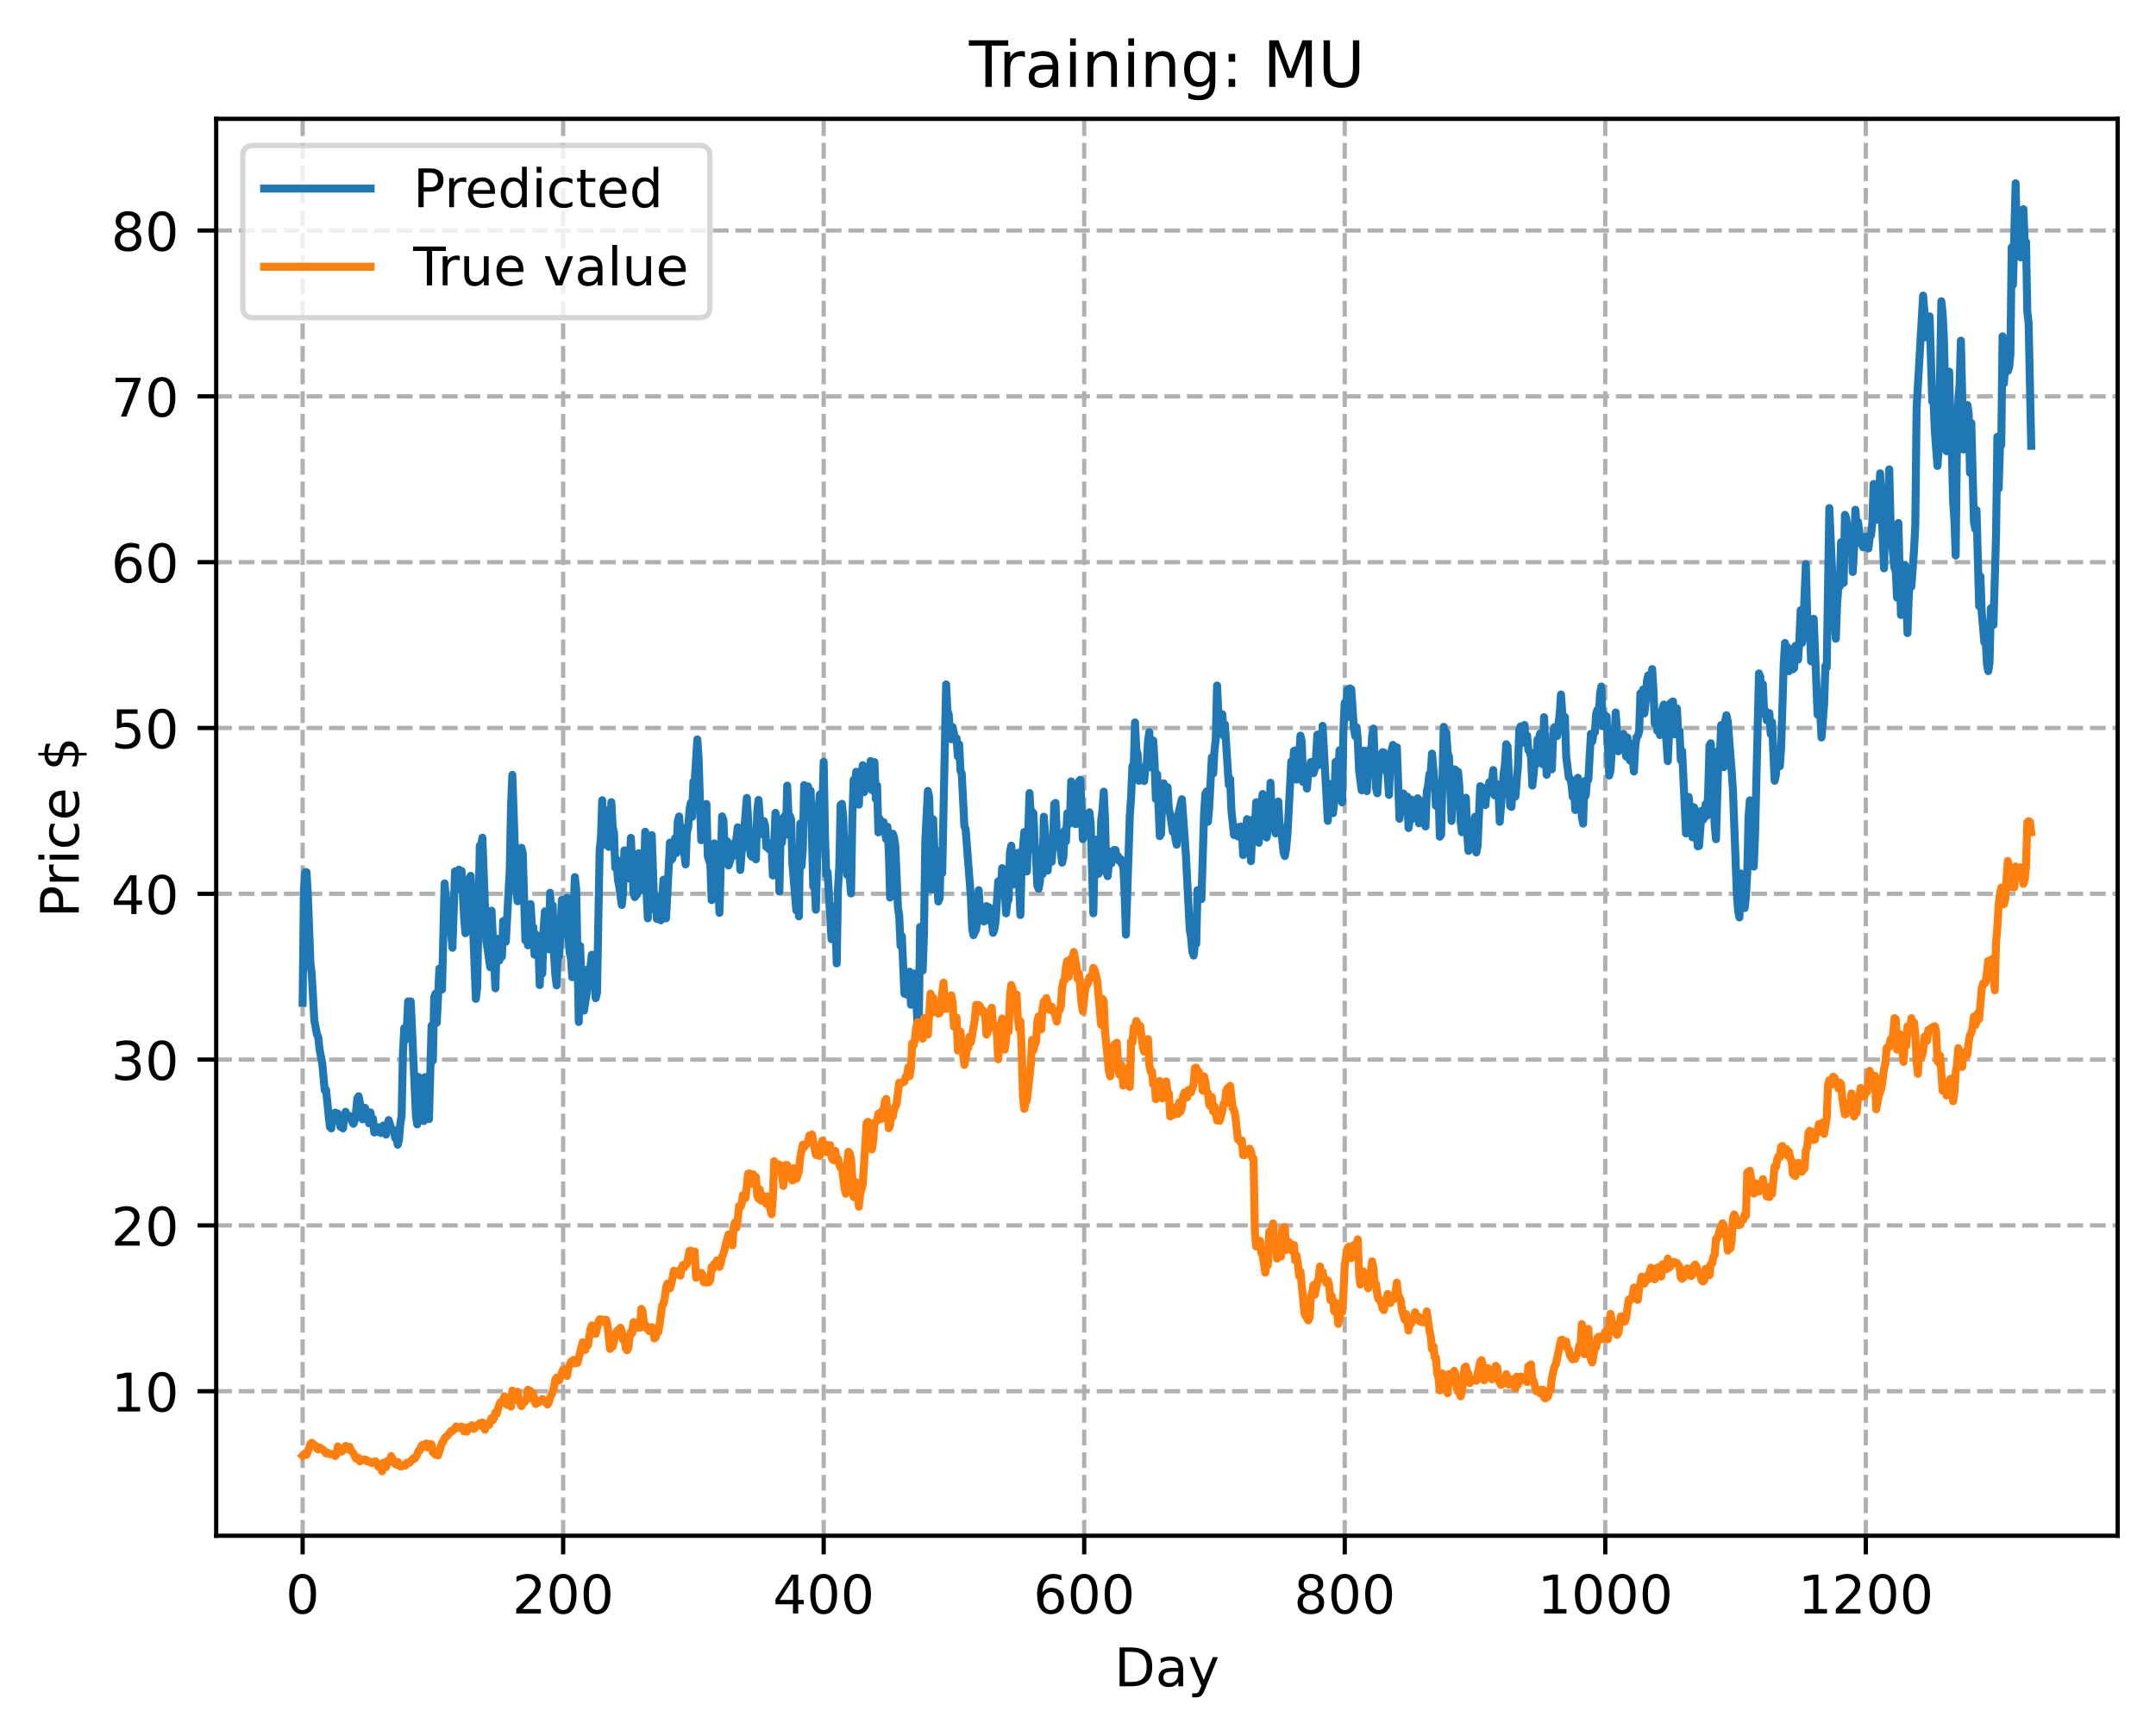 <?xml version="1.0" encoding="utf-8" standalone="no"?>
<!DOCTYPE svg PUBLIC "-//W3C//DTD SVG 1.1//EN"
  "http://www.w3.org/Graphics/SVG/1.1/DTD/svg11.dtd">
<!-- Created with matplotlib (https://matplotlib.org/) -->
<svg height="325.986pt" version="1.1" viewBox="0 0 404.923 325.986" width="404.923pt" xmlns="http://www.w3.org/2000/svg" xmlns:xlink="http://www.w3.org/1999/xlink">
 <defs>
  <style type="text/css">
*{stroke-linecap:butt;stroke-linejoin:round;}
  </style>
 </defs>
 <g id="figure_1">
  <g id="patch_1">
   <path d="M 0 325.986 
L 404.923 325.986 
L 404.923 0 
L 0 0 
z
" style="fill:#ffffff;"/>
  </g>
  <g id="axes_1">
   <g id="patch_2">
    <path d="M 40.603 288.43 
L 397.723 288.43 
L 397.723 22.318 
L 40.603 22.318 
z
" style="fill:#ffffff;"/>
   </g>
   <g id="matplotlib.axis_1">
    <g id="xtick_1">
     <g id="line2d_1">
      <path clip-path="url(#p6e1b61cee4)" d="M 56.836 288.43 
L 56.836 22.318 
" style="fill:none;stroke:#b0b0b0;stroke-dasharray:2.96,1.28;stroke-dashoffset:0;stroke-width:0.8;"/>
     </g>
     <g id="line2d_2">
      <defs>
       <path d="M 0 0 
L 0 3.5 
" id="m7f17e2e931" style="stroke:#000000;stroke-width:0.8;"/>
      </defs>
      <g>
       <use style="stroke:#000000;stroke-width:0.8;" x="56.836" xlink:href="#m7f17e2e931" y="288.43"/>
      </g>
     </g>
     <g id="text_1">
      <!-- 0 -->
      <defs>
       <path d="M 31.781 66.406 
Q 24.172 66.406 20.328 58.906 
Q 16.5 51.422 16.5 36.375 
Q 16.5 21.391 20.328 13.891 
Q 24.172 6.391 31.781 6.391 
Q 39.453 6.391 43.281 13.891 
Q 47.125 21.391 47.125 36.375 
Q 47.125 51.422 43.281 58.906 
Q 39.453 66.406 31.781 66.406 
z
M 31.781 74.219 
Q 44.047 74.219 50.516 64.516 
Q 56.984 54.828 56.984 36.375 
Q 56.984 17.969 50.516 8.266 
Q 44.047 -1.422 31.781 -1.422 
Q 19.531 -1.422 13.062 8.266 
Q 6.594 17.969 6.594 36.375 
Q 6.594 54.828 13.062 64.516 
Q 19.531 74.219 31.781 74.219 
z
" id="DejaVuSans-48"/>
      </defs>
      <g transform="translate(53.655 303.029)scale(0.1 -0.1)">
       <use xlink:href="#DejaVuSans-48"/>
      </g>
     </g>
    </g>
    <g id="xtick_2">
     <g id="line2d_3">
      <path clip-path="url(#p6e1b61cee4)" d="M 105.766 288.43 
L 105.766 22.318 
" style="fill:none;stroke:#b0b0b0;stroke-dasharray:2.96,1.28;stroke-dashoffset:0;stroke-width:0.8;"/>
     </g>
     <g id="line2d_4">
      <g>
       <use style="stroke:#000000;stroke-width:0.8;" x="105.766" xlink:href="#m7f17e2e931" y="288.43"/>
      </g>
     </g>
     <g id="text_2">
      <!-- 200 -->
      <defs>
       <path d="M 19.188 8.297 
L 53.609 8.297 
L 53.609 0 
L 7.328 0 
L 7.328 8.297 
Q 12.938 14.109 22.625 23.891 
Q 32.328 33.688 34.812 36.531 
Q 39.547 41.844 41.422 45.531 
Q 43.312 49.219 43.312 52.781 
Q 43.312 58.594 39.234 62.25 
Q 35.156 65.922 28.609 65.922 
Q 23.969 65.922 18.812 64.312 
Q 13.672 62.703 7.812 59.422 
L 7.812 69.391 
Q 13.766 71.781 18.938 73 
Q 24.125 74.219 28.422 74.219 
Q 39.75 74.219 46.484 68.547 
Q 53.219 62.891 53.219 53.422 
Q 53.219 48.922 51.531 44.891 
Q 49.859 40.875 45.406 35.406 
Q 44.188 33.984 37.641 27.219 
Q 31.109 20.453 19.188 8.297 
z
" id="DejaVuSans-50"/>
      </defs>
      <g transform="translate(96.223 303.029)scale(0.1 -0.1)">
       <use xlink:href="#DejaVuSans-50"/>
       <use x="63.623" xlink:href="#DejaVuSans-48"/>
       <use x="127.246" xlink:href="#DejaVuSans-48"/>
      </g>
     </g>
    </g>
    <g id="xtick_3">
     <g id="line2d_5">
      <path clip-path="url(#p6e1b61cee4)" d="M 154.697 288.43 
L 154.697 22.318 
" style="fill:none;stroke:#b0b0b0;stroke-dasharray:2.96,1.28;stroke-dashoffset:0;stroke-width:0.8;"/>
     </g>
     <g id="line2d_6">
      <g>
       <use style="stroke:#000000;stroke-width:0.8;" x="154.697" xlink:href="#m7f17e2e931" y="288.43"/>
      </g>
     </g>
     <g id="text_3">
      <!-- 400 -->
      <defs>
       <path d="M 37.797 64.312 
L 12.891 25.391 
L 37.797 25.391 
z
M 35.203 72.906 
L 47.609 72.906 
L 47.609 25.391 
L 58.016 25.391 
L 58.016 17.188 
L 47.609 17.188 
L 47.609 0 
L 37.797 0 
L 37.797 17.188 
L 4.891 17.188 
L 4.891 26.703 
z
" id="DejaVuSans-52"/>
      </defs>
      <g transform="translate(145.153 303.029)scale(0.1 -0.1)">
       <use xlink:href="#DejaVuSans-52"/>
       <use x="63.623" xlink:href="#DejaVuSans-48"/>
       <use x="127.246" xlink:href="#DejaVuSans-48"/>
      </g>
     </g>
    </g>
    <g id="xtick_4">
     <g id="line2d_7">
      <path clip-path="url(#p6e1b61cee4)" d="M 203.628 288.43 
L 203.628 22.318 
" style="fill:none;stroke:#b0b0b0;stroke-dasharray:2.96,1.28;stroke-dashoffset:0;stroke-width:0.8;"/>
     </g>
     <g id="line2d_8">
      <g>
       <use style="stroke:#000000;stroke-width:0.8;" x="203.628" xlink:href="#m7f17e2e931" y="288.43"/>
      </g>
     </g>
     <g id="text_4">
      <!-- 600 -->
      <defs>
       <path d="M 33.016 40.375 
Q 26.375 40.375 22.484 35.828 
Q 18.609 31.297 18.609 23.391 
Q 18.609 15.531 22.484 10.953 
Q 26.375 6.391 33.016 6.391 
Q 39.656 6.391 43.531 10.953 
Q 47.406 15.531 47.406 23.391 
Q 47.406 31.297 43.531 35.828 
Q 39.656 40.375 33.016 40.375 
z
M 52.594 71.297 
L 52.594 62.312 
Q 48.875 64.062 45.094 64.984 
Q 41.312 65.922 37.594 65.922 
Q 27.828 65.922 22.672 59.328 
Q 17.531 52.734 16.797 39.406 
Q 19.672 43.656 24.016 45.922 
Q 28.375 48.188 33.594 48.188 
Q 44.578 48.188 50.953 41.516 
Q 57.328 34.859 57.328 23.391 
Q 57.328 12.156 50.688 5.359 
Q 44.047 -1.422 33.016 -1.422 
Q 20.359 -1.422 13.672 8.266 
Q 6.984 17.969 6.984 36.375 
Q 6.984 53.656 15.188 63.938 
Q 23.391 74.219 37.203 74.219 
Q 40.922 74.219 44.703 73.484 
Q 48.484 72.75 52.594 71.297 
z
" id="DejaVuSans-54"/>
      </defs>
      <g transform="translate(194.084 303.029)scale(0.1 -0.1)">
       <use xlink:href="#DejaVuSans-54"/>
       <use x="63.623" xlink:href="#DejaVuSans-48"/>
       <use x="127.246" xlink:href="#DejaVuSans-48"/>
      </g>
     </g>
    </g>
    <g id="xtick_5">
     <g id="line2d_9">
      <path clip-path="url(#p6e1b61cee4)" d="M 252.558 288.43 
L 252.558 22.318 
" style="fill:none;stroke:#b0b0b0;stroke-dasharray:2.96,1.28;stroke-dashoffset:0;stroke-width:0.8;"/>
     </g>
     <g id="line2d_10">
      <g>
       <use style="stroke:#000000;stroke-width:0.8;" x="252.558" xlink:href="#m7f17e2e931" y="288.43"/>
      </g>
     </g>
     <g id="text_5">
      <!-- 800 -->
      <defs>
       <path d="M 31.781 34.625 
Q 24.75 34.625 20.719 30.859 
Q 16.703 27.094 16.703 20.516 
Q 16.703 13.922 20.719 10.156 
Q 24.75 6.391 31.781 6.391 
Q 38.812 6.391 42.859 10.172 
Q 46.922 13.969 46.922 20.516 
Q 46.922 27.094 42.891 30.859 
Q 38.875 34.625 31.781 34.625 
z
M 21.922 38.812 
Q 15.578 40.375 12.031 44.719 
Q 8.5 49.078 8.5 55.328 
Q 8.5 64.062 14.719 69.141 
Q 20.953 74.219 31.781 74.219 
Q 42.672 74.219 48.875 69.141 
Q 55.078 64.062 55.078 55.328 
Q 55.078 49.078 51.531 44.719 
Q 48 40.375 41.703 38.812 
Q 48.828 37.156 52.797 32.312 
Q 56.781 27.484 56.781 20.516 
Q 56.781 9.906 50.312 4.234 
Q 43.844 -1.422 31.781 -1.422 
Q 19.734 -1.422 13.25 4.234 
Q 6.781 9.906 6.781 20.516 
Q 6.781 27.484 10.781 32.312 
Q 14.797 37.156 21.922 38.812 
z
M 18.312 54.391 
Q 18.312 48.734 21.844 45.562 
Q 25.391 42.391 31.781 42.391 
Q 38.141 42.391 41.719 45.562 
Q 45.312 48.734 45.312 54.391 
Q 45.312 60.062 41.719 63.234 
Q 38.141 66.406 31.781 66.406 
Q 25.391 66.406 21.844 63.234 
Q 18.312 60.062 18.312 54.391 
z
" id="DejaVuSans-56"/>
      </defs>
      <g transform="translate(243.015 303.029)scale(0.1 -0.1)">
       <use xlink:href="#DejaVuSans-56"/>
       <use x="63.623" xlink:href="#DejaVuSans-48"/>
       <use x="127.246" xlink:href="#DejaVuSans-48"/>
      </g>
     </g>
    </g>
    <g id="xtick_6">
     <g id="line2d_11">
      <path clip-path="url(#p6e1b61cee4)" d="M 301.489 288.43 
L 301.489 22.318 
" style="fill:none;stroke:#b0b0b0;stroke-dasharray:2.96,1.28;stroke-dashoffset:0;stroke-width:0.8;"/>
     </g>
     <g id="line2d_12">
      <g>
       <use style="stroke:#000000;stroke-width:0.8;" x="301.489" xlink:href="#m7f17e2e931" y="288.43"/>
      </g>
     </g>
     <g id="text_6">
      <!-- 1000 -->
      <defs>
       <path d="M 12.406 8.297 
L 28.516 8.297 
L 28.516 63.922 
L 10.984 60.406 
L 10.984 69.391 
L 28.422 72.906 
L 38.281 72.906 
L 38.281 8.297 
L 54.391 8.297 
L 54.391 0 
L 12.406 0 
z
" id="DejaVuSans-49"/>
      </defs>
      <g transform="translate(288.764 303.029)scale(0.1 -0.1)">
       <use xlink:href="#DejaVuSans-49"/>
       <use x="63.623" xlink:href="#DejaVuSans-48"/>
       <use x="127.246" xlink:href="#DejaVuSans-48"/>
       <use x="190.869" xlink:href="#DejaVuSans-48"/>
      </g>
     </g>
    </g>
    <g id="xtick_7">
     <g id="line2d_13">
      <path clip-path="url(#p6e1b61cee4)" d="M 350.419 288.43 
L 350.419 22.318 
" style="fill:none;stroke:#b0b0b0;stroke-dasharray:2.96,1.28;stroke-dashoffset:0;stroke-width:0.8;"/>
     </g>
     <g id="line2d_14">
      <g>
       <use style="stroke:#000000;stroke-width:0.8;" x="350.419" xlink:href="#m7f17e2e931" y="288.43"/>
      </g>
     </g>
     <g id="text_7">
      <!-- 1200 -->
      <g transform="translate(337.694 303.029)scale(0.1 -0.1)">
       <use xlink:href="#DejaVuSans-49"/>
       <use x="63.623" xlink:href="#DejaVuSans-50"/>
       <use x="127.246" xlink:href="#DejaVuSans-48"/>
       <use x="190.869" xlink:href="#DejaVuSans-48"/>
      </g>
     </g>
    </g>
    <g id="text_8">
     <!-- Day -->
     <defs>
      <path d="M 19.672 64.797 
L 19.672 8.109 
L 31.594 8.109 
Q 46.688 8.109 53.688 14.938 
Q 60.688 21.781 60.688 36.531 
Q 60.688 51.172 53.688 57.984 
Q 46.688 64.797 31.594 64.797 
z
M 9.812 72.906 
L 30.078 72.906 
Q 51.266 72.906 61.172 64.094 
Q 71.094 55.281 71.094 36.531 
Q 71.094 17.672 61.125 8.828 
Q 51.172 0 30.078 0 
L 9.812 0 
z
" id="DejaVuSans-68"/>
      <path d="M 34.281 27.484 
Q 23.391 27.484 19.188 25 
Q 14.984 22.516 14.984 16.5 
Q 14.984 11.719 18.141 8.906 
Q 21.297 6.109 26.703 6.109 
Q 34.188 6.109 38.703 11.406 
Q 43.219 16.703 43.219 25.484 
L 43.219 27.484 
z
M 52.203 31.203 
L 52.203 0 
L 43.219 0 
L 43.219 8.297 
Q 40.141 3.328 35.547 0.953 
Q 30.953 -1.422 24.312 -1.422 
Q 15.922 -1.422 10.953 3.297 
Q 6 8.016 6 15.922 
Q 6 25.141 12.172 29.828 
Q 18.359 34.516 30.609 34.516 
L 43.219 34.516 
L 43.219 35.406 
Q 43.219 41.609 39.141 45 
Q 35.062 48.391 27.688 48.391 
Q 23 48.391 18.547 47.266 
Q 14.109 46.141 10.016 43.891 
L 10.016 52.203 
Q 14.938 54.109 19.578 55.047 
Q 24.219 56 28.609 56 
Q 40.484 56 46.344 49.844 
Q 52.203 43.703 52.203 31.203 
z
" id="DejaVuSans-97"/>
      <path d="M 32.172 -5.078 
Q 28.375 -14.844 24.75 -17.812 
Q 21.141 -20.797 15.094 -20.797 
L 7.906 -20.797 
L 7.906 -13.281 
L 13.188 -13.281 
Q 16.891 -13.281 18.938 -11.516 
Q 21 -9.766 23.484 -3.219 
L 25.094 0.875 
L 2.984 54.688 
L 12.5 54.688 
L 29.594 11.922 
L 46.688 54.688 
L 56.203 54.688 
z
" id="DejaVuSans-121"/>
     </defs>
     <g transform="translate(209.29 316.707)scale(0.1 -0.1)">
      <use xlink:href="#DejaVuSans-68"/>
      <use x="77.002" xlink:href="#DejaVuSans-97"/>
      <use x="138.281" xlink:href="#DejaVuSans-121"/>
     </g>
    </g>
   </g>
   <g id="matplotlib.axis_2">
    <g id="ytick_1">
     <g id="line2d_15">
      <path clip-path="url(#p6e1b61cee4)" d="M 40.603 261.292 
L 397.723 261.292 
" style="fill:none;stroke:#b0b0b0;stroke-dasharray:2.96,1.28;stroke-dashoffset:0;stroke-width:0.8;"/>
     </g>
     <g id="line2d_16">
      <defs>
       <path d="M 0 0 
L -3.5 0 
" id="m1f7d338128" style="stroke:#000000;stroke-width:0.8;"/>
      </defs>
      <g>
       <use style="stroke:#000000;stroke-width:0.8;" x="40.603" xlink:href="#m1f7d338128" y="261.292"/>
      </g>
     </g>
     <g id="text_9">
      <!-- 10 -->
      <g transform="translate(20.878 265.091)scale(0.1 -0.1)">
       <use xlink:href="#DejaVuSans-49"/>
       <use x="63.623" xlink:href="#DejaVuSans-48"/>
      </g>
     </g>
    </g>
    <g id="ytick_2">
     <g id="line2d_17">
      <path clip-path="url(#p6e1b61cee4)" d="M 40.603 230.15 
L 397.723 230.15 
" style="fill:none;stroke:#b0b0b0;stroke-dasharray:2.96,1.28;stroke-dashoffset:0;stroke-width:0.8;"/>
     </g>
     <g id="line2d_18">
      <g>
       <use style="stroke:#000000;stroke-width:0.8;" x="40.603" xlink:href="#m1f7d338128" y="230.15"/>
      </g>
     </g>
     <g id="text_10">
      <!-- 20 -->
      <g transform="translate(20.878 233.949)scale(0.1 -0.1)">
       <use xlink:href="#DejaVuSans-50"/>
       <use x="63.623" xlink:href="#DejaVuSans-48"/>
      </g>
     </g>
    </g>
    <g id="ytick_3">
     <g id="line2d_19">
      <path clip-path="url(#p6e1b61cee4)" d="M 40.603 199.007 
L 397.723 199.007 
" style="fill:none;stroke:#b0b0b0;stroke-dasharray:2.96,1.28;stroke-dashoffset:0;stroke-width:0.8;"/>
     </g>
     <g id="line2d_20">
      <g>
       <use style="stroke:#000000;stroke-width:0.8;" x="40.603" xlink:href="#m1f7d338128" y="199.007"/>
      </g>
     </g>
     <g id="text_11">
      <!-- 30 -->
      <defs>
       <path d="M 40.578 39.312 
Q 47.656 37.797 51.625 33 
Q 55.609 28.219 55.609 21.188 
Q 55.609 10.406 48.188 4.484 
Q 40.766 -1.422 27.094 -1.422 
Q 22.516 -1.422 17.656 -0.516 
Q 12.797 0.391 7.625 2.203 
L 7.625 11.719 
Q 11.719 9.328 16.594 8.109 
Q 21.484 6.891 26.812 6.891 
Q 36.078 6.891 40.938 10.547 
Q 45.797 14.203 45.797 21.188 
Q 45.797 27.641 41.281 31.266 
Q 36.766 34.906 28.719 34.906 
L 20.219 34.906 
L 20.219 43.016 
L 29.109 43.016 
Q 36.375 43.016 40.234 45.922 
Q 44.094 48.828 44.094 54.297 
Q 44.094 59.906 40.109 62.906 
Q 36.141 65.922 28.719 65.922 
Q 24.656 65.922 20.016 65.031 
Q 15.375 64.156 9.812 62.312 
L 9.812 71.094 
Q 15.438 72.656 20.344 73.438 
Q 25.25 74.219 29.594 74.219 
Q 40.828 74.219 47.359 69.109 
Q 53.906 64.016 53.906 55.328 
Q 53.906 49.266 50.438 45.094 
Q 46.969 40.922 40.578 39.312 
z
" id="DejaVuSans-51"/>
      </defs>
      <g transform="translate(20.878 202.806)scale(0.1 -0.1)">
       <use xlink:href="#DejaVuSans-51"/>
       <use x="63.623" xlink:href="#DejaVuSans-48"/>
      </g>
     </g>
    </g>
    <g id="ytick_4">
     <g id="line2d_21">
      <path clip-path="url(#p6e1b61cee4)" d="M 40.603 167.865 
L 397.723 167.865 
" style="fill:none;stroke:#b0b0b0;stroke-dasharray:2.96,1.28;stroke-dashoffset:0;stroke-width:0.8;"/>
     </g>
     <g id="line2d_22">
      <g>
       <use style="stroke:#000000;stroke-width:0.8;" x="40.603" xlink:href="#m1f7d338128" y="167.865"/>
      </g>
     </g>
     <g id="text_12">
      <!-- 40 -->
      <g transform="translate(20.878 171.664)scale(0.1 -0.1)">
       <use xlink:href="#DejaVuSans-52"/>
       <use x="63.623" xlink:href="#DejaVuSans-48"/>
      </g>
     </g>
    </g>
    <g id="ytick_5">
     <g id="line2d_23">
      <path clip-path="url(#p6e1b61cee4)" d="M 40.603 136.722 
L 397.723 136.722 
" style="fill:none;stroke:#b0b0b0;stroke-dasharray:2.96,1.28;stroke-dashoffset:0;stroke-width:0.8;"/>
     </g>
     <g id="line2d_24">
      <g>
       <use style="stroke:#000000;stroke-width:0.8;" x="40.603" xlink:href="#m1f7d338128" y="136.722"/>
      </g>
     </g>
     <g id="text_13">
      <!-- 50 -->
      <defs>
       <path d="M 10.797 72.906 
L 49.516 72.906 
L 49.516 64.594 
L 19.828 64.594 
L 19.828 46.734 
Q 21.969 47.469 24.109 47.828 
Q 26.266 48.188 28.422 48.188 
Q 40.625 48.188 47.75 41.5 
Q 54.891 34.812 54.891 23.391 
Q 54.891 11.625 47.562 5.094 
Q 40.234 -1.422 26.906 -1.422 
Q 22.312 -1.422 17.547 -0.641 
Q 12.797 0.141 7.719 1.703 
L 7.719 11.625 
Q 12.109 9.234 16.797 8.062 
Q 21.484 6.891 26.703 6.891 
Q 35.156 6.891 40.078 11.328 
Q 45.016 15.766 45.016 23.391 
Q 45.016 31 40.078 35.438 
Q 35.156 39.891 26.703 39.891 
Q 22.75 39.891 18.812 39.016 
Q 14.891 38.141 10.797 36.281 
z
" id="DejaVuSans-53"/>
      </defs>
      <g transform="translate(20.878 140.521)scale(0.1 -0.1)">
       <use xlink:href="#DejaVuSans-53"/>
       <use x="63.623" xlink:href="#DejaVuSans-48"/>
      </g>
     </g>
    </g>
    <g id="ytick_6">
     <g id="line2d_25">
      <path clip-path="url(#p6e1b61cee4)" d="M 40.603 105.58 
L 397.723 105.58 
" style="fill:none;stroke:#b0b0b0;stroke-dasharray:2.96,1.28;stroke-dashoffset:0;stroke-width:0.8;"/>
     </g>
     <g id="line2d_26">
      <g>
       <use style="stroke:#000000;stroke-width:0.8;" x="40.603" xlink:href="#m1f7d338128" y="105.58"/>
      </g>
     </g>
     <g id="text_14">
      <!-- 60 -->
      <g transform="translate(20.878 109.379)scale(0.1 -0.1)">
       <use xlink:href="#DejaVuSans-54"/>
       <use x="63.623" xlink:href="#DejaVuSans-48"/>
      </g>
     </g>
    </g>
    <g id="ytick_7">
     <g id="line2d_27">
      <path clip-path="url(#p6e1b61cee4)" d="M 40.603 74.437 
L 397.723 74.437 
" style="fill:none;stroke:#b0b0b0;stroke-dasharray:2.96,1.28;stroke-dashoffset:0;stroke-width:0.8;"/>
     </g>
     <g id="line2d_28">
      <g>
       <use style="stroke:#000000;stroke-width:0.8;" x="40.603" xlink:href="#m1f7d338128" y="74.437"/>
      </g>
     </g>
     <g id="text_15">
      <!-- 70 -->
      <defs>
       <path d="M 8.203 72.906 
L 55.078 72.906 
L 55.078 68.703 
L 28.609 0 
L 18.312 0 
L 43.219 64.594 
L 8.203 64.594 
z
" id="DejaVuSans-55"/>
      </defs>
      <g transform="translate(20.878 78.236)scale(0.1 -0.1)">
       <use xlink:href="#DejaVuSans-55"/>
       <use x="63.623" xlink:href="#DejaVuSans-48"/>
      </g>
     </g>
    </g>
    <g id="ytick_8">
     <g id="line2d_29">
      <path clip-path="url(#p6e1b61cee4)" d="M 40.603 43.294 
L 397.723 43.294 
" style="fill:none;stroke:#b0b0b0;stroke-dasharray:2.96,1.28;stroke-dashoffset:0;stroke-width:0.8;"/>
     </g>
     <g id="line2d_30">
      <g>
       <use style="stroke:#000000;stroke-width:0.8;" x="40.603" xlink:href="#m1f7d338128" y="43.294"/>
      </g>
     </g>
     <g id="text_16">
      <!-- 80 -->
      <g transform="translate(20.878 47.094)scale(0.1 -0.1)">
       <use xlink:href="#DejaVuSans-56"/>
       <use x="63.623" xlink:href="#DejaVuSans-48"/>
      </g>
     </g>
    </g>
    <g id="text_17">
     <!-- Price $ -->
     <defs>
      <path d="M 19.672 64.797 
L 19.672 37.406 
L 32.078 37.406 
Q 38.969 37.406 42.719 40.969 
Q 46.484 44.531 46.484 51.125 
Q 46.484 57.672 42.719 61.234 
Q 38.969 64.797 32.078 64.797 
z
M 9.812 72.906 
L 32.078 72.906 
Q 44.344 72.906 50.609 67.359 
Q 56.891 61.812 56.891 51.125 
Q 56.891 40.328 50.609 34.812 
Q 44.344 29.297 32.078 29.297 
L 19.672 29.297 
L 19.672 0 
L 9.812 0 
z
" id="DejaVuSans-80"/>
      <path d="M 41.109 46.297 
Q 39.594 47.172 37.812 47.578 
Q 36.031 48 33.891 48 
Q 26.266 48 22.188 43.047 
Q 18.109 38.094 18.109 28.812 
L 18.109 0 
L 9.078 0 
L 9.078 54.688 
L 18.109 54.688 
L 18.109 46.188 
Q 20.953 51.172 25.484 53.578 
Q 30.031 56 36.531 56 
Q 37.453 56 38.578 55.875 
Q 39.703 55.766 41.062 55.516 
z
" id="DejaVuSans-114"/>
      <path d="M 9.422 54.688 
L 18.406 54.688 
L 18.406 0 
L 9.422 0 
z
M 9.422 75.984 
L 18.406 75.984 
L 18.406 64.594 
L 9.422 64.594 
z
" id="DejaVuSans-105"/>
      <path d="M 48.781 52.594 
L 48.781 44.188 
Q 44.969 46.297 41.141 47.344 
Q 37.312 48.391 33.406 48.391 
Q 24.656 48.391 19.812 42.844 
Q 14.984 37.312 14.984 27.297 
Q 14.984 17.281 19.812 11.734 
Q 24.656 6.203 33.406 6.203 
Q 37.312 6.203 41.141 7.25 
Q 44.969 8.297 48.781 10.406 
L 48.781 2.094 
Q 45.016 0.344 40.984 -0.531 
Q 36.969 -1.422 32.422 -1.422 
Q 20.062 -1.422 12.781 6.344 
Q 5.516 14.109 5.516 27.297 
Q 5.516 40.672 12.859 48.328 
Q 20.219 56 33.016 56 
Q 37.156 56 41.109 55.141 
Q 45.062 54.297 48.781 52.594 
z
" id="DejaVuSans-99"/>
      <path d="M 56.203 29.594 
L 56.203 25.203 
L 14.891 25.203 
Q 15.484 15.922 20.484 11.062 
Q 25.484 6.203 34.422 6.203 
Q 39.594 6.203 44.453 7.469 
Q 49.312 8.734 54.109 11.281 
L 54.109 2.781 
Q 49.266 0.734 44.188 -0.344 
Q 39.109 -1.422 33.891 -1.422 
Q 20.797 -1.422 13.156 6.188 
Q 5.516 13.812 5.516 26.812 
Q 5.516 40.234 12.766 48.109 
Q 20.016 56 32.328 56 
Q 43.359 56 49.781 48.891 
Q 56.203 41.797 56.203 29.594 
z
M 47.219 32.234 
Q 47.125 39.594 43.094 43.984 
Q 39.062 48.391 32.422 48.391 
Q 24.906 48.391 20.391 44.141 
Q 15.875 39.891 15.188 32.172 
z
" id="DejaVuSans-101"/>
      <path id="DejaVuSans-32"/>
      <path d="M 33.797 -14.703 
L 28.906 -14.703 
L 28.859 0 
Q 23.734 0.094 18.609 1.188 
Q 13.484 2.297 8.297 4.5 
L 8.297 13.281 
Q 13.281 10.156 18.375 8.562 
Q 23.484 6.984 28.906 6.938 
L 28.906 29.203 
Q 18.109 30.953 13.203 35.156 
Q 8.297 39.359 8.297 46.688 
Q 8.297 54.641 13.625 59.219 
Q 18.953 63.812 28.906 64.5 
L 28.906 75.984 
L 33.797 75.984 
L 33.797 64.656 
Q 38.328 64.453 42.578 63.688 
Q 46.828 62.938 50.875 61.625 
L 50.875 53.078 
Q 46.828 55.125 42.547 56.25 
Q 38.281 57.375 33.797 57.562 
L 33.797 36.719 
Q 44.875 35.016 50.094 30.609 
Q 55.328 26.219 55.328 18.609 
Q 55.328 10.359 49.781 5.594 
Q 44.234 0.828 33.797 0.094 
z
M 28.906 37.594 
L 28.906 57.625 
Q 23.25 56.984 20.266 54.391 
Q 17.281 51.812 17.281 47.516 
Q 17.281 43.312 20.031 40.969 
Q 22.797 38.625 28.906 37.594 
z
M 33.797 28.219 
L 33.797 7.078 
Q 39.984 7.906 43.141 10.594 
Q 46.297 13.281 46.297 17.672 
Q 46.297 21.969 43.281 24.5 
Q 40.281 27.047 33.797 28.219 
z
" id="DejaVuSans-36"/>
     </defs>
     <g transform="translate(14.798 172.342)rotate(-90)scale(0.1 -0.1)">
      <use xlink:href="#DejaVuSans-80"/>
      <use x="58.553" xlink:href="#DejaVuSans-114"/>
      <use x="99.666" xlink:href="#DejaVuSans-105"/>
      <use x="127.449" xlink:href="#DejaVuSans-99"/>
      <use x="182.43" xlink:href="#DejaVuSans-101"/>
      <use x="243.953" xlink:href="#DejaVuSans-32"/>
      <use x="275.74" xlink:href="#DejaVuSans-36"/>
     </g>
    </g>
   </g>
   <g id="line2d_31">
    <path clip-path="url(#p6e1b61cee4)" d="M 56.836 188.351 
L 57.081 166.969 
L 57.325 163.785 
L 57.57 163.811 
L 57.814 167.997 
L 58.304 180.92 
L 58.548 182.938 
L 59.038 191.656 
L 59.527 194.249 
L 59.772 194.792 
L 60.016 197.117 
L 60.506 199.597 
L 60.995 204.78 
L 61.24 204.692 
L 61.729 209.553 
L 61.974 211.668 
L 62.218 211.927 
L 62.463 209.836 
L 62.708 209.554 
L 62.952 208.969 
L 63.197 209.955 
L 63.441 209.15 
L 63.686 210.006 
L 63.931 211.609 
L 64.175 211.707 
L 64.42 211.93 
L 64.665 209.616 
L 64.909 208.803 
L 65.154 209.96 
L 65.399 209.854 
L 65.643 209.583 
L 65.888 209.824 
L 66.133 210.649 
L 66.377 211.068 
L 66.622 210.425 
L 66.867 208.848 
L 67.111 206.28 
L 67.356 205.892 
L 67.601 207.149 
L 67.845 209.311 
L 68.09 210.222 
L 68.579 208.072 
L 68.824 209.564 
L 69.069 209.507 
L 69.313 210.978 
L 69.558 208.914 
L 69.802 210.178 
L 70.047 210.096 
L 70.292 212.692 
L 70.536 212.232 
L 70.781 212.571 
L 71.026 211.703 
L 71.27 212.511 
L 71.515 212.794 
L 71.76 212.665 
L 72.004 211.387 
L 72.249 211.777 
L 72.494 213.096 
L 72.983 210.364 
L 73.472 211.923 
L 73.962 212.256 
L 74.206 213.724 
L 74.451 213.518 
L 74.696 214.997 
L 74.94 214.061 
L 75.185 210.988 
L 75.429 209.629 
L 75.674 197.986 
L 75.919 193.108 
L 76.163 195.28 
L 76.408 193.064 
L 76.653 188.077 
L 76.897 191.042 
L 77.142 188.075 
L 78.121 209.612 
L 78.365 211.173 
L 78.61 202.273 
L 78.855 205.974 
L 79.099 207.664 
L 79.344 206.726 
L 79.589 210.553 
L 79.833 202.298 
L 80.078 204.666 
L 80.323 208.372 
L 80.567 210.19 
L 81.056 192.621 
L 81.301 199.178 
L 81.546 187.308 
L 81.79 186.638 
L 82.035 192.097 
L 82.524 181.901 
L 82.769 182.665 
L 83.014 185.854 
L 83.503 165.916 
L 83.748 168.743 
L 83.992 174.251 
L 84.237 169.093 
L 84.971 178.007 
L 85.46 163.644 
L 85.705 165.644 
L 85.95 164.067 
L 86.194 163.326 
L 86.439 167.074 
L 86.684 163.559 
L 87.173 172.437 
L 87.417 175.274 
L 87.662 168.469 
L 87.907 165.19 
L 88.151 164.934 
L 88.396 164.492 
L 88.641 168.904 
L 89.375 187.6 
L 89.619 185.466 
L 90.109 158.845 
L 90.353 159.015 
L 90.598 157.327 
L 91.332 176.853 
L 91.577 178.243 
L 92.066 181.653 
L 92.311 171.034 
L 93.044 185.619 
L 93.289 176.306 
L 93.534 176.555 
L 93.778 180.408 
L 94.023 177.155 
L 94.268 179.679 
L 94.512 172.974 
L 94.757 175.573 
L 95.002 176.881 
L 95.736 163.355 
L 95.98 151.256 
L 96.225 145.529 
L 96.959 166.774 
L 97.204 169.273 
L 97.448 164.293 
L 97.693 167.203 
L 97.938 159.231 
L 98.182 160.282 
L 98.672 176.636 
L 98.916 175.057 
L 99.161 177.547 
L 99.405 171.382 
L 99.65 169.797 
L 99.895 173.834 
L 100.139 174.088 
L 100.384 179.306 
L 100.629 175.465 
L 100.873 179.533 
L 101.118 177.408 
L 101.363 185.012 
L 101.607 179.847 
L 101.852 182.862 
L 102.097 174.492 
L 102.341 171.162 
L 102.586 175.095 
L 102.831 172.616 
L 103.075 178.298 
L 103.32 167.678 
L 103.565 173.391 
L 103.809 170.03 
L 104.054 179.303 
L 104.299 183.095 
L 104.543 185.064 
L 104.788 177.413 
L 105.032 179.517 
L 105.522 169.012 
L 105.766 169.152 
L 106.011 174.872 
L 106.256 175.437 
L 106.5 168.601 
L 106.745 175.861 
L 106.99 178.915 
L 107.234 179.994 
L 107.479 183.545 
L 107.724 171.213 
L 107.968 164.723 
L 108.213 166.912 
L 108.702 191.935 
L 108.947 177.66 
L 109.192 184.012 
L 109.436 186.161 
L 109.681 189.81 
L 110.17 186.656 
L 110.415 182.018 
L 110.66 182.693 
L 110.904 181.472 
L 111.149 179.313 
L 111.393 179.423 
L 111.638 184.806 
L 111.883 187.475 
L 112.127 186.441 
L 112.617 159.759 
L 112.861 157.3 
L 113.106 150.296 
L 113.351 158.632 
L 113.84 152.209 
L 114.085 158.408 
L 114.329 159.056 
L 114.574 158.832 
L 114.819 150.66 
L 115.063 155.291 
L 115.308 156.323 
L 115.553 162.971 
L 115.797 161.439 
L 116.042 165.212 
L 116.287 166.387 
L 116.776 169.971 
L 117.02 167.69 
L 117.265 159.714 
L 117.51 162.385 
L 117.754 159.937 
L 117.999 164.983 
L 118.244 162.14 
L 118.488 157.358 
L 118.978 167.713 
L 119.222 168.497 
L 119.712 167.899 
L 119.956 160.235 
L 120.446 166.833 
L 120.69 167.169 
L 120.935 164.743 
L 121.18 156.209 
L 121.424 167.431 
L 121.669 172.476 
L 121.914 158.387 
L 122.158 158.099 
L 122.403 156.845 
L 122.892 170.843 
L 123.137 168.32 
L 123.381 172.596 
L 123.626 172.596 
L 123.871 170.977 
L 124.115 172.852 
L 124.605 165.212 
L 124.849 167.697 
L 125.094 172.479 
L 125.828 158.262 
L 126.073 161.534 
L 126.317 161.206 
L 126.562 158.676 
L 126.807 157.392 
L 127.051 160.208 
L 127.296 154.253 
L 127.541 153.341 
L 127.785 156.158 
L 128.03 155.54 
L 128.275 155.539 
L 128.519 160.295 
L 128.764 162.352 
L 129.008 156.355 
L 129.253 155.402 
L 129.498 152.041 
L 129.742 150.779 
L 129.987 153.412 
L 130.232 146.805 
L 130.476 146.79 
L 130.966 138.873 
L 131.21 142.542 
L 131.7 157.805 
L 131.944 151.311 
L 132.189 154.322 
L 132.434 154.729 
L 132.678 150.996 
L 132.923 160.769 
L 133.412 162.348 
L 133.657 169.052 
L 133.902 160.1 
L 134.146 158.395 
L 134.391 165.342 
L 134.636 163.39 
L 134.88 164.744 
L 135.125 171.441 
L 135.614 153.319 
L 135.859 153.983 
L 136.103 159.27 
L 136.348 160.426 
L 136.593 158.034 
L 136.837 162.566 
L 137.327 160.986 
L 137.571 160.867 
L 138.061 158.259 
L 138.305 157.563 
L 138.55 155.378 
L 138.795 158.387 
L 139.039 163.385 
L 139.284 160.104 
L 139.529 158.938 
L 140.263 149.856 
L 140.752 157.873 
L 140.996 160.594 
L 141.241 160.915 
L 141.486 161.006 
L 141.73 156.833 
L 141.975 161.406 
L 142.22 152.44 
L 142.464 150.232 
L 142.954 156.641 
L 143.198 155.79 
L 143.443 154.196 
L 143.688 155.01 
L 143.932 159.071 
L 144.177 158.753 
L 144.422 159.467 
L 144.666 158.368 
L 144.911 159.099 
L 145.156 164.428 
L 145.645 152.66 
L 145.89 154.093 
L 146.134 157.741 
L 146.379 167.446 
L 146.624 156.268 
L 146.868 158.276 
L 147.113 153.686 
L 147.357 153.251 
L 147.602 156.766 
L 147.847 147.551 
L 148.091 153.135 
L 148.336 153.211 
L 148.581 153.898 
L 148.825 162.263 
L 149.559 171.012 
L 149.804 164.934 
L 150.049 172.104 
L 150.293 154.68 
L 150.538 162.677 
L 150.783 159.367 
L 151.027 147.448 
L 151.272 151.602 
L 151.761 147.687 
L 152.006 149.673 
L 152.251 148.508 
L 152.74 166.531 
L 152.984 165.701 
L 153.229 170.866 
L 153.718 152.326 
L 153.963 149.215 
L 154.208 153.078 
L 154.452 151.889 
L 154.697 143.072 
L 154.942 156.862 
L 155.186 164.274 
L 155.431 163.781 
L 156.165 176.399 
L 156.41 171.444 
L 156.654 170.259 
L 156.899 172.675 
L 157.144 180.944 
L 157.388 166.877 
L 157.633 162.548 
L 157.878 151.174 
L 158.122 150.966 
L 158.367 153.456 
L 158.612 161.417 
L 158.856 157.552 
L 159.101 164.33 
L 159.345 158.407 
L 159.59 164.908 
L 159.835 167.806 
L 160.079 153.698 
L 160.324 146.449 
L 160.569 146.904 
L 160.813 144.941 
L 161.303 151.13 
L 161.547 145.504 
L 161.792 145.647 
L 162.037 143.706 
L 162.281 148.793 
L 162.526 145.672 
L 162.771 144.917 
L 163.26 146.28 
L 163.505 142.93 
L 163.749 148.388 
L 163.994 148.298 
L 164.239 143.131 
L 164.483 150.083 
L 164.728 147.511 
L 164.972 156.343 
L 165.217 153.799 
L 165.462 155.535 
L 165.706 155.461 
L 165.951 154.413 
L 166.44 157.609 
L 166.685 155.283 
L 166.93 160.061 
L 167.174 168.574 
L 167.419 164.577 
L 167.664 156.581 
L 167.908 157.261 
L 168.153 158.852 
L 168.642 170.397 
L 168.887 171.974 
L 169.132 177.642 
L 169.376 175.814 
L 169.866 186.642 
L 170.11 183.1 
L 170.355 186.831 
L 170.844 182.492 
L 171.089 188.698 
L 171.333 185.217 
L 171.823 182.842 
L 172.312 192.292 
L 172.557 192.771 
L 172.801 174.093 
L 173.046 176.817 
L 173.291 182.277 
L 173.535 175.338 
L 173.78 157.989 
L 174.269 148.537 
L 174.514 149.77 
L 175.003 167.102 
L 175.248 153.868 
L 175.737 165.227 
L 175.982 165.407 
L 176.227 169.32 
L 176.471 168.721 
L 176.716 159.707 
L 176.96 163.988 
L 177.694 128.544 
L 177.939 133.446 
L 178.184 134.188 
L 178.428 137.584 
L 178.673 138.837 
L 178.918 136.566 
L 179.407 138.996 
L 179.652 138.636 
L 179.896 142.076 
L 180.141 139.792 
L 180.386 144.76 
L 180.63 145.287 
L 181.12 155.127 
L 181.364 155.795 
L 182.343 168.542 
L 182.588 174.404 
L 182.832 175.634 
L 183.321 174.558 
L 183.566 172.599 
L 183.811 167.185 
L 184.055 170.805 
L 184.3 172.741 
L 184.545 171.794 
L 184.789 173.073 
L 185.034 171.026 
L 185.279 170.174 
L 185.523 170.396 
L 185.768 170.415 
L 186.013 173.078 
L 186.257 172.802 
L 186.502 175.197 
L 186.747 174.567 
L 186.991 172.975 
L 187.481 165.519 
L 187.97 166.821 
L 188.215 163.053 
L 188.459 163.953 
L 188.704 166.974 
L 188.948 171.546 
L 189.193 169.455 
L 189.438 168.915 
L 189.682 160.098 
L 189.927 158.824 
L 190.416 166.1 
L 190.661 164.271 
L 190.906 163.872 
L 191.15 160.172 
L 191.64 171.848 
L 191.884 162.025 
L 192.374 156.253 
L 192.863 163.681 
L 193.352 148.943 
L 193.597 153.209 
L 193.842 152.415 
L 194.086 152.749 
L 194.331 158.304 
L 194.575 160.924 
L 194.82 166.332 
L 195.065 166.92 
L 195.309 165.604 
L 195.554 160.177 
L 195.799 164.207 
L 196.043 153.387 
L 196.777 163.515 
L 197.022 159.61 
L 197.267 157.902 
L 197.511 161.865 
L 197.756 158.757 
L 198.001 150.989 
L 198.245 150.797 
L 198.49 157.158 
L 198.735 156.829 
L 198.979 157.323 
L 199.469 162.02 
L 199.713 160.951 
L 199.958 155.97 
L 200.203 158.026 
L 200.447 152.749 
L 200.692 154.829 
L 200.936 154.507 
L 201.181 146.756 
L 201.426 147.6 
L 201.915 154.746 
L 202.16 154.752 
L 202.404 149.417 
L 202.649 146.721 
L 202.894 146.46 
L 203.383 157.621 
L 203.872 154.793 
L 204.117 153.519 
L 204.362 154.348 
L 204.606 152.558 
L 204.851 154.68 
L 205.34 171.532 
L 205.585 160.447 
L 205.83 159.648 
L 206.074 157.681 
L 206.319 164.114 
L 206.563 163.282 
L 206.808 154.161 
L 207.053 152.23 
L 207.297 148.685 
L 207.542 154.035 
L 207.787 163.771 
L 208.031 164.552 
L 208.521 159.951 
L 208.765 162.129 
L 209.01 159.954 
L 209.255 159.632 
L 209.499 159.653 
L 209.744 161.117 
L 209.989 160.826 
L 210.233 161.705 
L 210.478 161.333 
L 210.723 162.356 
L 210.967 162.376 
L 211.212 167.657 
L 211.457 175.549 
L 212.191 153.225 
L 212.435 149.757 
L 212.68 143.898 
L 212.924 144.268 
L 213.169 135.685 
L 213.414 140.799 
L 213.658 141.644 
L 213.903 146.643 
L 214.148 145.272 
L 214.392 146.327 
L 214.637 145.198 
L 214.882 146.699 
L 215.126 143.948 
L 215.371 143.41 
L 215.616 139.135 
L 215.86 137.514 
L 216.105 144.113 
L 216.594 139.08 
L 216.839 143.047 
L 217.084 150.077 
L 217.328 145.415 
L 217.818 157.044 
L 218.062 156.637 
L 218.307 149.455 
L 218.551 147.115 
L 219.041 151.863 
L 219.285 147.832 
L 219.53 152.032 
L 219.775 152.889 
L 220.264 156.229 
L 220.509 153.92 
L 220.753 157.546 
L 220.998 158.652 
L 221.243 153.177 
L 221.732 151.077 
L 221.977 150.103 
L 222.711 160.326 
L 223.445 174.584 
L 223.689 176.007 
L 223.934 178.691 
L 224.179 179.47 
L 224.423 177.204 
L 224.668 177.252 
L 224.912 167.192 
L 225.157 167.618 
L 225.402 167.212 
L 225.646 168.872 
L 226.136 152.876 
L 226.38 149.088 
L 226.625 148.638 
L 226.87 154.35 
L 227.114 151.492 
L 227.604 142.228 
L 227.848 145.275 
L 228.093 140.911 
L 228.338 138.889 
L 228.582 128.748 
L 228.827 133.956 
L 229.316 136.034 
L 229.561 134.138 
L 229.806 138.162 
L 230.05 136.056 
L 230.784 147.426 
L 231.029 146.287 
L 231.273 152.176 
L 231.763 156.83 
L 232.252 155.358 
L 232.497 157.102 
L 232.741 155.633 
L 232.986 155.222 
L 233.231 155.641 
L 233.475 160.592 
L 233.72 159.696 
L 234.209 153.845 
L 234.454 157.167 
L 234.699 157.98 
L 234.943 161.737 
L 235.188 156.367 
L 235.433 153.796 
L 235.677 155.701 
L 235.922 150.676 
L 236.411 158.292 
L 236.656 152.323 
L 237.145 149.123 
L 237.39 153.449 
L 237.634 153.419 
L 237.879 157.304 
L 238.124 155.828 
L 238.368 155.392 
L 238.613 147.015 
L 238.858 154.104 
L 239.102 153.096 
L 239.347 150.998 
L 239.592 156.533 
L 239.836 150.693 
L 240.081 150.529 
L 240.326 155.201 
L 240.57 155.252 
L 241.06 160.057 
L 241.304 160.78 
L 241.549 159.377 
L 241.794 156.801 
L 242.527 143.001 
L 242.772 145.27 
L 243.017 141.02 
L 243.261 140.938 
L 243.506 146.423 
L 243.995 142.673 
L 244.24 138.159 
L 244.485 139.274 
L 244.729 146.872 
L 244.974 145.237 
L 245.219 145.843 
L 245.463 148.117 
L 245.708 145.102 
L 246.197 143.112 
L 246.442 143.489 
L 246.687 145.232 
L 246.931 144.391 
L 247.176 141.95 
L 247.421 137.964 
L 247.665 143.691 
L 247.91 140.234 
L 248.155 142.042 
L 248.399 136.321 
L 249.378 154.178 
L 249.622 148.692 
L 249.867 147.239 
L 250.112 148.278 
L 250.356 152.737 
L 250.601 150.34 
L 250.846 143.08 
L 251.09 147.182 
L 251.335 145.195 
L 251.58 140.908 
L 252.069 150.694 
L 252.314 137.004 
L 252.558 131.974 
L 252.803 134.838 
L 253.048 129.528 
L 253.292 133.551 
L 253.537 129.281 
L 253.782 129.464 
L 254.271 136.638 
L 254.515 138.235 
L 254.76 136.564 
L 255.005 138.939 
L 255.249 144.724 
L 255.739 148.432 
L 256.228 140.976 
L 256.717 148.587 
L 256.962 142.672 
L 257.207 140.813 
L 257.451 143.473 
L 257.696 138.277 
L 257.941 136.835 
L 258.43 148.012 
L 258.675 148.99 
L 258.919 145.043 
L 259.164 144.765 
L 259.653 141.257 
L 259.898 141.315 
L 260.143 143.716 
L 260.387 143.996 
L 260.632 145.852 
L 260.876 149.295 
L 261.121 142.034 
L 261.61 139.897 
L 261.855 142.025 
L 262.1 142.65 
L 262.344 140.335 
L 262.834 153.779 
L 263.323 150.042 
L 263.568 149.018 
L 263.812 150.56 
L 264.057 150.503 
L 264.302 149.615 
L 264.546 155.515 
L 264.791 153.778 
L 265.036 150.162 
L 265.28 153.801 
L 265.525 151.187 
L 265.77 153.016 
L 266.014 152.522 
L 266.259 149.924 
L 266.503 154.637 
L 266.748 150.892 
L 266.993 151.681 
L 267.237 151.999 
L 267.482 150.338 
L 267.727 155.214 
L 267.971 148.607 
L 268.216 147.58 
L 268.461 145.385 
L 268.705 145.272 
L 268.95 141.531 
L 269.439 147.134 
L 269.684 151.339 
L 269.929 151.3 
L 270.173 149.179 
L 270.418 157.137 
L 270.663 156.789 
L 271.152 136.509 
L 271.397 137.36 
L 271.641 137.654 
L 271.886 141.459 
L 272.131 142.072 
L 272.62 154.181 
L 273.109 144.491 
L 273.354 144.574 
L 273.598 150.68 
L 273.843 144.953 
L 274.088 147.606 
L 274.332 154.458 
L 274.577 156.303 
L 274.822 155.877 
L 275.066 153.669 
L 275.311 149.835 
L 275.556 156.495 
L 275.8 159.81 
L 276.045 156.704 
L 276.534 157.883 
L 276.779 154.695 
L 277.024 153.394 
L 277.268 160.103 
L 277.513 158.829 
L 278.002 147.656 
L 278.491 147.96 
L 278.736 148.647 
L 278.981 151.196 
L 279.225 148.476 
L 279.47 148.917 
L 279.715 146.907 
L 279.959 147.477 
L 280.204 147.042 
L 280.449 144.623 
L 280.693 149.383 
L 280.938 147.142 
L 281.183 149.391 
L 281.427 148.479 
L 281.672 154.348 
L 282.406 145.26 
L 282.651 143.579 
L 282.895 139.773 
L 283.14 140.174 
L 283.629 151.367 
L 283.874 151.555 
L 284.118 147.784 
L 284.363 149.722 
L 284.608 149.62 
L 285.097 143.791 
L 285.342 137.094 
L 285.586 136.431 
L 285.831 139.533 
L 286.076 138.382 
L 286.32 136.157 
L 286.565 139.602 
L 286.81 138.142 
L 287.054 140.873 
L 287.299 141.229 
L 287.544 142.146 
L 287.788 147.549 
L 288.033 145.504 
L 288.278 142.338 
L 288.522 143.503 
L 288.767 138.879 
L 289.012 138.814 
L 289.256 137.778 
L 289.501 139.308 
L 289.746 143.554 
L 289.99 134.698 
L 290.479 145.516 
L 290.724 142.465 
L 290.969 142.683 
L 291.213 142.705 
L 291.458 144.494 
L 291.703 137.814 
L 291.947 136.574 
L 292.192 137.977 
L 292.437 138.235 
L 292.926 134.083 
L 293.171 130.429 
L 293.66 137.288 
L 293.905 134.639 
L 294.149 142.068 
L 294.639 146.036 
L 294.883 146.206 
L 295.128 147.129 
L 295.373 149.646 
L 295.617 148.146 
L 295.862 152.137 
L 296.106 149.978 
L 296.351 146.08 
L 296.596 148.562 
L 296.84 147.945 
L 297.085 153.366 
L 297.33 154.685 
L 297.574 146.718 
L 297.819 149.429 
L 298.064 146.429 
L 298.308 146.444 
L 298.798 137.819 
L 299.042 139.272 
L 299.287 137.755 
L 299.532 137.551 
L 299.776 134.038 
L 300.021 133.301 
L 300.266 134.607 
L 300.51 130.294 
L 300.755 128.934 
L 301 136.363 
L 301.244 134.103 
L 301.489 135.578 
L 301.734 134.537 
L 302.223 145.65 
L 302.467 144.753 
L 302.957 137.391 
L 303.201 139.683 
L 303.446 133.806 
L 303.935 141.11 
L 304.18 139.052 
L 304.425 138.166 
L 304.669 139.329 
L 304.914 137.834 
L 305.403 142.083 
L 305.648 138.507 
L 305.893 142.091 
L 306.137 142.856 
L 306.382 139.735 
L 306.871 144.905 
L 307.116 140.276 
L 307.361 138.459 
L 307.605 138.219 
L 307.85 137.422 
L 308.094 130.209 
L 308.339 132.812 
L 308.584 129.505 
L 308.828 133.995 
L 309.073 131.884 
L 309.318 127.807 
L 309.562 126.815 
L 309.807 127.356 
L 310.052 129.385 
L 310.296 125.661 
L 310.541 129.635 
L 310.786 135.915 
L 311.03 133.78 
L 311.275 137.278 
L 311.52 135.308 
L 311.764 138.052 
L 312.009 137.74 
L 312.254 133.022 
L 312.498 132.325 
L 313.232 142.955 
L 313.722 132.041 
L 314.211 131.736 
L 314.455 137.91 
L 314.945 133.037 
L 315.189 137.658 
L 315.434 137.229 
L 315.679 142.788 
L 315.923 141.056 
L 316.657 156.534 
L 317.147 149.667 
L 317.636 154.657 
L 317.881 157.275 
L 318.125 151.601 
L 318.37 152.117 
L 318.615 156.575 
L 318.859 158.946 
L 319.104 158.895 
L 319.593 152.277 
L 319.838 153.999 
L 320.082 153.599 
L 320.327 151.047 
L 320.572 153.214 
L 320.816 148.77 
L 321.061 140.018 
L 321.306 139.59 
L 321.795 149.703 
L 322.04 155.002 
L 322.284 157.623 
L 322.774 140.953 
L 323.018 141.762 
L 323.263 136.172 
L 323.508 141.532 
L 323.752 144.09 
L 323.997 135.459 
L 324.242 134.328 
L 324.486 135.424 
L 325.22 144.677 
L 325.465 148.394 
L 326.199 167.873 
L 326.443 171.107 
L 326.688 172.316 
L 326.933 164.045 
L 327.177 168.024 
L 327.667 170.552 
L 327.911 168.309 
L 328.156 163.938 
L 328.401 153.361 
L 328.645 150.312 
L 328.89 160.258 
L 329.135 160.13 
L 329.379 162.766 
L 329.624 156.685 
L 330.358 126.481 
L 330.603 127.088 
L 330.847 132.347 
L 331.092 128.518 
L 331.337 134.069 
L 331.581 133.554 
L 331.826 135.309 
L 332.07 134.392 
L 332.315 133.916 
L 332.56 137.868 
L 332.804 135.619 
L 333.294 146.634 
L 333.538 145.608 
L 333.783 141.065 
L 334.028 140.914 
L 334.272 143.916 
L 334.517 140.405 
L 335.006 124.695 
L 335.251 120.754 
L 335.496 123.924 
L 335.74 121.565 
L 335.985 126.065 
L 336.23 122.419 
L 336.719 125.708 
L 336.964 125.476 
L 337.208 121.301 
L 337.453 123.88 
L 337.698 123.883 
L 337.942 120.189 
L 338.187 114.599 
L 338.431 120.772 
L 338.676 117.749 
L 339.165 105.949 
L 339.41 115.729 
L 339.655 119.938 
L 339.899 117.228 
L 340.144 124.212 
L 340.389 122.153 
L 340.633 116.208 
L 341.367 134.231 
L 341.612 131.744 
L 341.857 133.835 
L 342.101 138.516 
L 342.591 132.285 
L 342.835 125.039 
L 343.08 125.375 
L 343.569 95.417 
L 344.058 106.475 
L 344.303 116.15 
L 344.548 116.17 
L 344.792 119.96 
L 345.037 113.358 
L 345.282 110.13 
L 345.526 110.154 
L 345.771 101.843 
L 346.016 102.605 
L 346.26 109.504 
L 346.505 96.691 
L 346.75 97.383 
L 346.994 99.522 
L 347.239 103.769 
L 347.484 102.762 
L 347.728 100.027 
L 347.973 107.429 
L 348.218 102.923 
L 348.462 95.741 
L 348.707 99.032 
L 348.952 98 
L 349.441 101.749 
L 349.93 102.802 
L 350.175 101.208 
L 350.419 100.799 
L 350.909 103.021 
L 351.153 100.944 
L 351.398 100.551 
L 351.643 98.161 
L 351.887 90.901 
L 352.132 91.393 
L 352.377 97.642 
L 352.621 96.739 
L 352.866 93.647 
L 353.111 88.89 
L 353.6 101.08 
L 353.845 106.743 
L 354.089 97.204 
L 354.579 95.118 
L 354.823 88.153 
L 355.068 98.127 
L 355.557 104.108 
L 355.802 106.63 
L 356.046 107.355 
L 356.291 112.25 
L 356.536 98.224 
L 357.025 115.503 
L 357.27 113.461 
L 357.514 106.349 
L 357.759 106.08 
L 358.004 111.015 
L 358.248 118.896 
L 358.493 111.761 
L 358.738 108.263 
L 358.982 110.182 
L 359.472 103.437 
L 359.716 98.731 
L 359.961 76.639 
L 361.184 55.516 
L 361.429 58.609 
L 361.674 63.35 
L 361.918 62.955 
L 362.163 60.41 
L 362.407 59.411 
L 362.897 75.416 
L 363.141 75.162 
L 363.386 80.988 
L 363.875 87.516 
L 364.12 84.101 
L 364.609 56.582 
L 364.854 58.895 
L 365.099 63.782 
L 365.588 84.743 
L 365.833 72.242 
L 366.077 69.801 
L 366.322 79.429 
L 366.567 84.048 
L 366.811 93.93 
L 367.056 97.573 
L 367.301 104.34 
L 367.545 82.125 
L 367.79 75.28 
L 368.034 72.243 
L 368.279 63.978 
L 368.768 84.427 
L 369.013 79.49 
L 369.258 81.781 
L 369.502 76.062 
L 369.747 77.734 
L 369.992 88.811 
L 370.236 79.44 
L 370.726 97.991 
L 370.97 99.351 
L 371.215 95.81 
L 371.704 113.849 
L 371.949 108.236 
L 372.194 115.022 
L 372.683 120.636 
L 372.928 120.063 
L 373.172 124.693 
L 373.417 126.047 
L 373.662 124.496 
L 373.906 114.236 
L 374.151 116.919 
L 374.395 117.371 
L 374.885 100.485 
L 375.129 82.027 
L 375.374 91.758 
L 375.619 83.899 
L 375.863 83.572 
L 376.108 63.168 
L 376.353 72.018 
L 376.842 65.895 
L 377.087 69.691 
L 377.331 69.038 
L 377.576 66.67 
L 377.821 46.45 
L 378.065 53.484 
L 378.555 34.414 
L 378.799 43.882 
L 379.044 47.244 
L 379.289 44.832 
L 379.533 48.347 
L 379.778 40.183 
L 380.022 39.293 
L 380.267 45.506 
L 380.512 45.425 
L 380.756 58.55 
L 381.001 60.674 
L 381.49 83.734 
L 381.49 83.734 
" style="fill:none;stroke:#1f77b4;stroke-linecap:square;stroke-width:1.5;"/>
   </g>
   <g id="line2d_32">
    <path clip-path="url(#p6e1b61cee4)" d="M 56.836 273.407 
L 57.325 272.908 
L 57.57 273.251 
L 58.059 271.974 
L 58.304 271.196 
L 58.548 270.978 
L 59.038 271.382 
L 59.282 271.538 
L 59.527 272.036 
L 59.772 272.223 
L 60.016 271.85 
L 60.75 272.317 
L 61.24 272.971 
L 61.484 272.815 
L 61.974 273.126 
L 62.708 273.095 
L 62.952 273.469 
L 63.197 273.158 
L 63.441 271.663 
L 63.686 272.441 
L 63.931 272.472 
L 64.175 272.628 
L 64.909 271.569 
L 65.399 272.254 
L 65.643 271.725 
L 65.888 272.348 
L 66.377 272.971 
L 66.867 273.936 
L 67.111 273.718 
L 67.356 273.812 
L 67.601 274.466 
L 67.845 274.248 
L 68.09 274.248 
L 68.579 274.092 
L 68.824 274.216 
L 69.069 274.528 
L 69.558 274.528 
L 69.802 274.777 
L 70.536 274.434 
L 70.781 274.839 
L 71.026 275.462 
L 71.515 275.587 
L 71.76 276.334 
L 72.004 274.715 
L 72.249 275.4 
L 72.494 275.556 
L 72.738 274.403 
L 72.983 274.652 
L 73.228 274.248 
L 73.472 273.469 
L 74.206 274.933 
L 74.451 275.088 
L 74.696 274.559 
L 74.94 275.151 
L 75.185 275.4 
L 75.429 275.4 
L 75.674 275.182 
L 75.919 275.151 
L 76.163 275.244 
L 76.408 274.746 
L 76.653 274.684 
L 76.897 274.746 
L 77.631 273.874 
L 77.876 273.967 
L 78.365 273.189 
L 78.61 272.472 
L 78.855 272.41 
L 79.099 271.663 
L 79.344 271.351 
L 79.833 271.694 
L 80.078 271.102 
L 80.323 271.85 
L 80.812 271.196 
L 81.056 271.289 
L 81.301 272.753 
L 81.79 273.22 
L 82.035 273.064 
L 82.28 273.344 
L 82.769 271.787 
L 83.014 270.946 
L 83.258 270.76 
L 83.503 270.074 
L 83.992 269.67 
L 84.726 268.766 
L 84.971 268.766 
L 85.216 268.548 
L 85.705 267.894 
L 86.194 268.206 
L 86.684 267.926 
L 86.928 268.081 
L 87.173 268.829 
L 87.417 268.611 
L 87.662 268.891 
L 87.907 268.05 
L 88.151 268.268 
L 88.641 267.676 
L 88.885 268.362 
L 89.13 268.299 
L 89.375 267.801 
L 89.864 267.676 
L 90.109 267.272 
L 90.353 267.801 
L 90.598 267.147 
L 91.087 268.517 
L 91.332 267.458 
L 91.577 267.739 
L 91.821 267.645 
L 92.311 266.337 
L 92.555 266.742 
L 92.8 266.275 
L 93.044 265.247 
L 93.289 265.497 
L 93.778 263.784 
L 94.023 263.317 
L 94.268 263.41 
L 94.757 262.258 
L 95.246 263.846 
L 95.736 263.441 
L 95.98 264.189 
L 96.225 261.168 
L 96.47 261.666 
L 97.204 261.386 
L 97.448 263.223 
L 97.693 263.472 
L 97.938 264.095 
L 98.182 263.441 
L 98.427 263.441 
L 98.672 263.192 
L 98.916 262.631 
L 99.161 261.012 
L 99.405 261.355 
L 99.65 261.261 
L 99.895 262.663 
L 100.139 261.697 
L 100.384 263.192 
L 100.629 263.69 
L 100.873 263.317 
L 101.118 263.441 
L 101.363 263.099 
L 101.607 263.13 
L 101.852 262.756 
L 102.341 263.317 
L 102.586 263.099 
L 102.831 263.784 
L 103.075 263.41 
L 103.32 262.445 
L 103.565 262.04 
L 104.054 260.576 
L 104.299 259.081 
L 104.543 258.739 
L 104.788 259.237 
L 105.032 259.268 
L 105.766 257.213 
L 106.011 257.524 
L 106.256 257.462 
L 106.5 258.427 
L 106.745 256.963 
L 107.234 255.749 
L 107.724 255.406 
L 107.968 256.06 
L 108.213 255.905 
L 108.458 255.967 
L 109.436 252.105 
L 109.681 252.541 
L 109.926 253.538 
L 110.17 252.23 
L 110.415 252.697 
L 110.904 249.614 
L 111.149 248.929 
L 111.393 250.268 
L 111.638 249.147 
L 111.883 250.517 
L 112.127 249.614 
L 112.372 248.275 
L 112.617 247.776 
L 112.861 247.808 
L 113.106 247.994 
L 113.351 247.87 
L 113.595 248.399 
L 113.84 247.87 
L 114.085 248.742 
L 114.574 253.351 
L 114.819 252.884 
L 115.063 252.915 
L 115.553 250.766 
L 115.797 250.112 
L 116.042 249.801 
L 116.287 249.676 
L 116.531 249.365 
L 116.776 249.956 
L 117.02 251.607 
L 117.265 251.046 
L 117.51 253.226 
L 117.754 253.6 
L 117.999 253.195 
L 118.244 251.202 
L 118.488 250.174 
L 118.733 250.392 
L 118.978 248.306 
L 119.222 248.399 
L 119.467 249.427 
L 119.712 248.991 
L 119.956 248.866 
L 120.201 249.365 
L 120.446 245.814 
L 120.69 246.282 
L 120.935 248.43 
L 121.18 248.804 
L 121.424 249.458 
L 121.669 249.458 
L 121.914 249.988 
L 122.158 249.271 
L 122.403 249.271 
L 122.648 249.52 
L 122.892 251.389 
L 123.137 251.202 
L 123.381 250.174 
L 123.626 250.174 
L 123.871 248.804 
L 124.36 245.192 
L 124.605 244.911 
L 124.849 243.79 
L 125.094 241.797 
L 125.339 241.081 
L 125.583 241.984 
L 125.828 241.984 
L 126.073 241.236 
L 126.562 238.652 
L 126.807 238.994 
L 127.051 238.776 
L 127.296 239.337 
L 127.541 239.368 
L 127.785 239.586 
L 128.03 238.029 
L 128.275 237.562 
L 128.519 238.029 
L 128.764 237.593 
L 129.008 237.437 
L 129.498 234.915 
L 129.742 234.883 
L 129.987 236.596 
L 130.476 235.039 
L 130.721 239.991 
L 130.966 239.274 
L 131.21 239.742 
L 131.455 239.617 
L 131.7 239.056 
L 131.944 239.399 
L 132.189 240.832 
L 132.434 240.24 
L 132.678 240.894 
L 132.923 240.022 
L 133.168 240.8 
L 133.412 240.364 
L 133.657 237.935 
L 133.902 238.278 
L 134.146 237.375 
L 134.391 237.717 
L 134.636 236.721 
L 135.125 237.935 
L 135.369 237.25 
L 135.614 236.036 
L 135.859 235.537 
L 136.593 232.672 
L 136.837 231.831 
L 137.327 233.077 
L 137.571 233.887 
L 137.816 230.181 
L 138.061 229.558 
L 138.305 230.586 
L 138.55 229.184 
L 138.795 226.506 
L 139.039 226.724 
L 139.284 226.195 
L 139.529 224.451 
L 140.018 225.011 
L 140.507 220.433 
L 140.752 220.371 
L 140.996 222.364 
L 141.241 222.24 
L 141.486 220.558 
L 141.73 221.523 
L 141.975 221.056 
L 142.22 224.513 
L 142.464 225.105 
L 142.709 223.392 
L 142.954 225.509 
L 143.198 224.482 
L 143.443 224.731 
L 143.932 226.101 
L 144.177 224.7 
L 144.422 224.98 
L 144.666 227.129 
L 144.911 228.063 
L 145.156 224.762 
L 145.4 218.098 
L 145.645 220.06 
L 145.89 218.596 
L 146.134 219.779 
L 146.379 218.72 
L 146.868 220.402 
L 147.113 222.738 
L 147.602 218.783 
L 147.847 218.814 
L 148.091 221.056 
L 148.336 221.118 
L 148.581 220.651 
L 148.825 221.71 
L 149.07 219.406 
L 149.559 221.399 
L 149.804 220.807 
L 150.049 219.842 
L 150.293 217.35 
L 150.783 214.983 
L 151.027 215.482 
L 151.272 214.921 
L 151.517 214.859 
L 151.761 214.329 
L 152.006 213.27 
L 152.251 213.27 
L 152.495 213.052 
L 153.229 216.914 
L 153.963 217.101 
L 154.208 216.198 
L 154.452 214.236 
L 154.697 215.108 
L 154.942 215.295 
L 155.186 216.385 
L 155.431 215.046 
L 155.676 215.606 
L 155.92 215.077 
L 156.165 217.35 
L 156.41 217.817 
L 156.654 217.911 
L 156.899 216.167 
L 157.144 217.755 
L 157.388 217.662 
L 157.633 218.752 
L 157.878 219.312 
L 158.122 219.156 
L 158.612 223.174 
L 158.856 224.202 
L 159.101 218.752 
L 159.345 216.322 
L 159.59 216.603 
L 159.835 217.693 
L 160.324 224.824 
L 160.813 222.053 
L 161.303 226.631 
L 161.547 224.233 
L 162.037 222.426 
L 162.771 210.904 
L 163.015 210.686 
L 163.26 210.966 
L 163.749 215.886 
L 163.994 214.267 
L 164.239 211.09 
L 164.483 210.686 
L 164.728 210.499 
L 164.972 209.16 
L 165.217 209.347 
L 165.462 210.187 
L 165.706 208.568 
L 165.951 208.848 
L 166.196 206.762 
L 166.44 206.388 
L 166.93 211.9 
L 167.174 211.371 
L 167.419 208.537 
L 167.664 209.751 
L 167.908 208.381 
L 168.398 207.322 
L 168.887 203.336 
L 169.132 203.429 
L 169.376 203.398 
L 169.621 203.18 
L 169.866 203.149 
L 170.11 202.215 
L 170.355 201.997 
L 170.6 200.44 
L 170.844 202.121 
L 171.089 200.533 
L 171.333 195.924 
L 171.578 196.329 
L 171.823 195.364 
L 172.067 193.059 
L 172.312 192 
L 172.801 193.37 
L 173.046 193.246 
L 173.291 195.083 
L 173.535 191.222 
L 173.78 191.72 
L 174.269 194.305 
L 174.759 186.612 
L 175.003 187.298 
L 175.248 187.391 
L 175.493 190.1 
L 175.737 189.26 
L 175.982 190.007 
L 176.227 190.381 
L 176.471 190.287 
L 176.96 186.488 
L 177.205 184.557 
L 177.45 189.509 
L 177.694 189.197 
L 177.939 189.446 
L 178.184 187.702 
L 178.428 187.547 
L 178.673 186.924 
L 178.918 188.356 
L 179.162 192.841 
L 179.407 192.374 
L 179.652 191.128 
L 179.896 197.294 
L 180.386 193.744 
L 181.12 200.004 
L 181.364 198.883 
L 181.609 196.703 
L 181.854 196.827 
L 182.098 194.71 
L 182.343 195.768 
L 183.077 191.533 
L 183.321 188.73 
L 183.566 189.073 
L 183.811 188.761 
L 184.055 189.01 
L 184.3 190.038 
L 184.545 189.696 
L 185.034 190.91 
L 185.279 194.305 
L 185.523 193.775 
L 185.768 192.405 
L 186.013 189.851 
L 186.257 189.26 
L 186.502 192.841 
L 186.747 192.498 
L 186.991 192.654 
L 187.236 194.274 
L 187.481 198.945 
L 187.725 194.492 
L 188.215 191.284 
L 188.704 197.139 
L 188.948 195.27 
L 189.193 192.094 
L 189.438 193.713 
L 189.682 187.08 
L 189.927 184.993 
L 190.172 185.74 
L 190.416 188.107 
L 190.661 187.142 
L 190.906 186.737 
L 191.15 191.004 
L 191.395 193.215 
L 191.64 191.782 
L 191.884 197.014 
L 192.129 205.89 
L 192.374 208.257 
L 192.618 207.135 
L 192.863 206.668 
L 193.597 199.973 
L 193.842 195.301 
L 194.086 197.232 
L 194.331 196.235 
L 194.575 195.706 
L 194.82 191.844 
L 195.065 190.879 
L 195.554 193.339 
L 195.799 189.384 
L 196.043 188.076 
L 196.288 188.512 
L 196.533 187.453 
L 197.022 189.633 
L 197.511 189.042 
L 197.756 189.945 
L 198.001 189.851 
L 198.49 191.876 
L 198.735 190.069 
L 198.979 189.789 
L 199.224 189.01 
L 199.469 185.616 
L 199.713 184.277 
L 199.958 184.059 
L 200.203 181.505 
L 200.447 180.477 
L 200.692 183.467 
L 201.181 180.01 
L 201.426 180.104 
L 201.67 178.796 
L 202.16 181.381 
L 202.404 183.872 
L 202.649 182.844 
L 203.138 188.574 
L 203.383 189.945 
L 203.872 185.149 
L 204.117 185.024 
L 204.362 184.588 
L 204.606 183.529 
L 204.851 183.716 
L 205.096 183.436 
L 205.34 181.785 
L 205.585 182.19 
L 206.074 184.214 
L 206.808 192.467 
L 207.053 187.578 
L 207.297 188.045 
L 207.542 193.838 
L 208.276 201.187 
L 208.521 202.153 
L 209.255 196.235 
L 209.744 195.831 
L 209.989 200.097 
L 210.233 201.841 
L 210.478 199.91 
L 210.723 201.281 
L 210.967 203.897 
L 211.212 202.277 
L 211.457 202.028 
L 211.701 200.595 
L 212.191 204.146 
L 212.435 195.613 
L 212.68 195.831 
L 212.924 192.966 
L 213.169 193.246 
L 213.414 191.751 
L 213.658 192.249 
L 213.903 193.37 
L 214.148 192.685 
L 214.637 196.609 
L 214.882 197.512 
L 215.126 197.076 
L 215.371 196.921 
L 215.616 195.146 
L 215.86 200.066 
L 216.105 201.281 
L 216.35 201.249 
L 216.594 203.679 
L 216.839 203.18 
L 217.084 206.45 
L 217.328 205.609 
L 217.573 205.173 
L 217.818 203.025 
L 218.062 203.679 
L 218.307 206.295 
L 218.551 204.737 
L 218.796 205.08 
L 219.041 203.118 
L 219.285 205.173 
L 219.53 205.36 
L 219.775 209.689 
L 220.019 209.409 
L 220.509 209.347 
L 220.753 207.945 
L 220.998 207.945 
L 221.243 209.191 
L 221.487 207.011 
L 221.732 208.755 
L 221.977 207.945 
L 222.221 205.796 
L 222.466 205.173 
L 222.955 206.108 
L 223.2 204.706 
L 223.445 205.205 
L 223.689 205.173 
L 224.179 203.523 
L 224.423 200.564 
L 224.668 200.502 
L 224.912 201.499 
L 225.157 201.281 
L 225.402 202.153 
L 225.646 202.526 
L 225.891 204.831 
L 226.136 202.153 
L 226.38 203.149 
L 226.625 205.111 
L 226.87 205.267 
L 227.114 207.509 
L 227.359 207.789 
L 227.604 206.014 
L 227.848 208.755 
L 228.093 207.758 
L 228.582 210.436 
L 228.827 209.097 
L 229.072 210.499 
L 229.561 208.661 
L 229.806 207.322 
L 230.05 207.353 
L 230.295 204.831 
L 230.539 204.364 
L 230.784 205.454 
L 231.029 203.928 
L 231.518 208.101 
L 231.763 208.412 
L 232.007 209.627 
L 232.497 213.987 
L 232.741 213.987 
L 232.986 214.516 
L 233.231 214.174 
L 233.475 216.945 
L 233.72 216.945 
L 233.965 216.198 
L 234.454 216.229 
L 234.699 215.731 
L 234.943 216.167 
L 235.188 217.506 
L 235.433 217.63 
L 235.677 231.209 
L 235.922 234.105 
L 236.167 233.762 
L 236.411 233.949 
L 236.656 233.046 
L 236.9 235.382 
L 237.145 235.755 
L 237.634 239.025 
L 237.879 237.717 
L 238.124 237.593 
L 238.368 231.364 
L 238.613 233.607 
L 239.102 229.776 
L 239.347 233.607 
L 239.592 233.638 
L 239.836 236.378 
L 240.081 234.198 
L 240.57 236.005 
L 240.815 230.928 
L 241.06 230.555 
L 241.304 230.461 
L 241.549 234.79 
L 241.794 233.264 
L 242.038 233.233 
L 242.283 233.544 
L 242.772 235.008 
L 243.017 233.825 
L 243.261 236.752 
L 243.506 235.787 
L 243.751 237.313 
L 243.995 239.648 
L 244.24 238.807 
L 244.974 246.531 
L 245.219 247.185 
L 245.463 247.465 
L 245.708 247.994 
L 245.953 247.527 
L 246.197 243.634 
L 246.442 242.731 
L 246.687 241.33 
L 246.931 243.167 
L 247.421 240.769 
L 247.665 240.053 
L 247.91 237.842 
L 248.155 239.617 
L 248.399 238.87 
L 248.644 240.115 
L 248.888 240.427 
L 249.133 240.987 
L 249.378 240.489 
L 249.622 241.33 
L 249.867 244.164 
L 250.112 243.385 
L 250.356 244.444 
L 250.601 246.313 
L 250.846 244.662 
L 251.09 246.001 
L 251.335 248.648 
L 251.58 247.652 
L 251.824 245.783 
L 252.069 246.437 
L 252.314 242.887 
L 252.558 237.717 
L 253.048 234.447 
L 253.292 234.136 
L 253.537 235.88 
L 253.782 236.285 
L 254.026 235.818 
L 254.271 233.825 
L 254.76 234.821 
L 255.005 232.766 
L 255.249 239.212 
L 255.494 241.268 
L 255.739 240.364 
L 255.983 238.745 
L 256.228 240.8 
L 256.473 240.489 
L 256.717 239.742 
L 256.962 241.953 
L 257.207 240.863 
L 257.696 236.877 
L 257.941 238.122 
L 258.185 241.018 
L 258.43 241.205 
L 258.675 243.105 
L 258.919 244.039 
L 259.164 244.164 
L 259.409 244.631 
L 259.653 245.721 
L 259.898 246.064 
L 260.387 243.821 
L 260.632 243.012 
L 260.876 244.382 
L 261.121 244.724 
L 261.366 243.759 
L 261.855 243.977 
L 262.1 242.825 
L 262.344 240.894 
L 262.589 243.167 
L 263.078 244.164 
L 263.323 246.188 
L 263.812 247.839 
L 264.057 246.78 
L 264.546 249.894 
L 264.791 248.275 
L 265.036 248.617 
L 265.28 247.839 
L 265.525 247.714 
L 265.77 246.437 
L 266.014 246.936 
L 266.259 247.901 
L 266.503 247.34 
L 266.748 248.244 
L 266.993 247.776 
L 267.237 248.337 
L 267.482 248.337 
L 267.727 247.808 
L 267.971 246.282 
L 268.461 249.894 
L 268.705 250.922 
L 268.95 253.413 
L 269.195 252.822 
L 269.439 254.877 
L 269.684 255.001 
L 269.929 257.929 
L 270.173 258.801 
L 270.418 261.137 
L 270.663 258.645 
L 270.907 257.96 
L 271.152 259.797 
L 271.397 259.579 
L 271.641 260.078 
L 271.886 261.666 
L 272.131 258.085 
L 272.375 258.303 
L 272.62 259.455 
L 272.864 258.925 
L 273.109 257.462 
L 273.354 258.178 
L 273.598 260.763 
L 273.843 261.355 
L 274.088 261.604 
L 274.332 262.258 
L 274.577 261.23 
L 275.066 256.839 
L 275.311 256.652 
L 275.556 257.68 
L 275.8 258.022 
L 276.045 259.766 
L 276.534 259.05 
L 277.268 259.33 
L 278.002 255.718 
L 278.247 255.437 
L 278.491 256.372 
L 278.736 259.237 
L 278.981 258.77 
L 279.225 258.552 
L 279.47 256.963 
L 280.204 259.05 
L 280.449 258.583 
L 280.938 256.527 
L 281.183 256.808 
L 281.427 259.268 
L 281.917 260.109 
L 282.406 259.797 
L 282.651 259.829 
L 282.895 258.085 
L 283.14 258.801 
L 283.385 260.047 
L 283.874 259.704 
L 284.118 259.05 
L 284.608 260.763 
L 284.852 258.552 
L 285.097 260.047 
L 285.586 258.521 
L 285.831 259.05 
L 286.076 258.957 
L 286.32 259.268 
L 286.565 259.237 
L 286.81 259.579 
L 287.054 256.59 
L 287.544 256.247 
L 287.788 258.957 
L 288.033 259.361 
L 288.522 261.292 
L 288.767 261.105 
L 289.012 261.323 
L 289.256 261.697 
L 289.501 261.012 
L 289.746 260.981 
L 289.99 262.445 
L 290.235 262.663 
L 290.479 262.289 
L 290.724 262.32 
L 290.969 261.137 
L 291.213 261.074 
L 291.458 258.801 
L 291.947 256.652 
L 292.192 256.309 
L 293.171 251.669 
L 293.415 251.607 
L 293.66 252.386 
L 293.905 252.666 
L 294.149 251.95 
L 294.394 253.257 
L 294.639 253.475 
L 294.883 254.628 
L 295.373 255.313 
L 295.617 255.001 
L 295.862 255.219 
L 296.106 254.441 
L 296.351 254.067 
L 296.596 252.728 
L 296.84 252.822 
L 297.085 248.68 
L 297.574 254.347 
L 297.819 251.981 
L 298.064 251.358 
L 298.308 249.583 
L 298.553 253.507 
L 298.798 255.344 
L 299.042 255.905 
L 299.532 253.133 
L 299.776 253.071 
L 300.021 251.233 
L 300.266 251.046 
L 300.51 251.046 
L 300.755 251.545 
L 301 250.891 
L 301.244 251.264 
L 301.489 250.112 
L 301.734 251.389 
L 301.978 251.545 
L 302.467 246.749 
L 302.957 249.427 
L 303.201 249.645 
L 303.691 250.704 
L 303.935 250.361 
L 304.425 247.216 
L 304.669 247.527 
L 304.914 247.34 
L 305.159 248.212 
L 305.403 247.496 
L 305.893 244.07 
L 306.137 244.195 
L 306.382 244.102 
L 306.627 243.323 
L 306.871 241.828 
L 307.116 242.015 
L 307.361 242.046 
L 307.605 244.133 
L 307.85 241.984 
L 308.339 239.773 
L 308.828 241.081 
L 309.073 240.614 
L 309.318 240.427 
L 309.562 239.461 
L 309.807 238.994 
L 310.052 238.091 
L 310.296 240.084 
L 310.541 239.025 
L 310.786 240.271 
L 311.03 239.71 
L 311.275 238.091 
L 311.52 237.998 
L 311.764 239.648 
L 312.009 239.742 
L 312.254 237.437 
L 312.743 237.998 
L 312.988 238.371 
L 313.232 236.378 
L 313.477 238.122 
L 313.722 237.811 
L 313.966 237.063 
L 314.211 237.219 
L 314.455 237.001 
L 314.7 237.313 
L 314.945 237.219 
L 315.434 237.935 
L 315.679 239.928 
L 315.923 240.178 
L 316.168 239.96 
L 316.413 239.088 
L 316.657 239.524 
L 316.902 238.216 
L 317.147 238.838 
L 317.391 238.87 
L 317.636 239.679 
L 317.881 239.306 
L 318.125 237.811 
L 318.37 237.499 
L 318.615 237.842 
L 318.859 238.87 
L 319.104 238.994 
L 319.349 239.555 
L 319.593 240.489 
L 319.838 240.676 
L 320.082 240.489 
L 320.327 238.309 
L 320.572 238.216 
L 321.061 239.524 
L 321.306 237.406 
L 321.55 237.281 
L 321.795 236.067 
L 322.04 235.631 
L 322.284 232.703 
L 322.529 232.61 
L 323.018 230.959 
L 323.508 229.745 
L 323.752 230.181 
L 323.997 231.956 
L 324.242 231.613 
L 324.486 234.883 
L 324.731 233.918 
L 324.976 234.479 
L 325.22 233.077 
L 325.465 228.779 
L 325.71 228.094 
L 325.954 228.593 
L 326.199 230.087 
L 326.443 229.745 
L 326.688 230.087 
L 326.933 229.247 
L 327.177 229.309 
L 327.422 229.06 
L 327.667 228.125 
L 327.911 228.343 
L 328.156 220.215 
L 328.645 219.873 
L 329.379 224.17 
L 329.624 222.208 
L 330.358 223.797 
L 330.603 222.862 
L 330.847 222.426 
L 331.092 221.461 
L 331.337 222.956 
L 331.581 223.361 
L 331.826 224.731 
L 332.07 222.925 
L 332.315 224.824 
L 332.56 224.046 
L 332.804 224.264 
L 333.294 219.063 
L 333.538 219.188 
L 333.783 217.786 
L 334.028 217.132 
L 334.272 217.35 
L 334.517 215.357 
L 334.762 215.232 
L 335.251 216.634 
L 335.496 215.824 
L 335.74 217.039 
L 335.985 216.291 
L 336.23 217.537 
L 336.474 218.004 
L 336.719 220.433 
L 336.964 220.745 
L 337.208 220.869 
L 337.698 218.409 
L 337.942 218.471 
L 338.431 220.06 
L 338.676 218.44 
L 338.921 219.437 
L 339.165 215.98 
L 339.41 215.513 
L 339.655 212.803 
L 339.899 212.367 
L 340.144 212.585 
L 340.633 214.111 
L 340.878 214.018 
L 341.123 212.398 
L 341.367 212.772 
L 341.612 211.09 
L 341.857 211.34 
L 342.101 212.087 
L 342.346 210.81 
L 342.591 212.959 
L 343.08 210.001 
L 343.325 203.897 
L 343.569 202.869 
L 343.814 203.087 
L 344.058 203.679 
L 344.303 202.215 
L 344.548 202.433 
L 344.792 203.243 
L 345.037 203.398 
L 345.282 204.426 
L 345.526 203.305 
L 345.771 203.616 
L 346.016 206.357 
L 346.505 209.315 
L 346.75 209.16 
L 346.994 207.945 
L 347.239 207.914 
L 347.484 207.54 
L 347.728 205.36 
L 348.218 209.689 
L 348.462 208.381 
L 348.707 209.004 
L 348.952 206.388 
L 349.196 206.263 
L 349.441 204.333 
L 349.686 205.952 
L 349.93 205.236 
L 350.175 205.89 
L 350.419 204.613 
L 350.664 205.049 
L 351.153 201.125 
L 351.398 202.028 
L 351.887 202.651 
L 352.132 202.059 
L 352.377 208.35 
L 352.866 205.796 
L 353.355 204.333 
L 353.845 200.782 
L 354.089 199.755 
L 354.334 196.827 
L 354.579 196.609 
L 354.823 196.64 
L 355.068 195.239 
L 355.313 195.239 
L 355.557 194.118 
L 355.802 191.222 
L 356.046 191.377 
L 356.291 197.139 
L 356.78 194.211 
L 357.27 197.263 
L 357.514 199.443 
L 357.759 195.27 
L 358.004 196.422 
L 358.248 192.748 
L 358.738 193.62 
L 358.982 191.222 
L 359.227 193.838 
L 359.472 192.031 
L 359.716 194.429 
L 359.961 199.443 
L 360.206 201.685 
L 360.45 197.419 
L 360.695 198.696 
L 360.94 198.384 
L 361.184 197.45 
L 361.429 194.741 
L 361.674 194.492 
L 361.918 195.488 
L 362.163 193.433 
L 362.407 193.651 
L 362.652 193.09 
L 362.897 193.339 
L 363.141 192.779 
L 363.386 192.748 
L 363.631 193.806 
L 363.875 199.319 
L 364.12 199.599 
L 364.365 198.26 
L 364.854 204.862 
L 365.343 203.274 
L 365.588 205.765 
L 365.833 205.485 
L 366.077 203.398 
L 366.322 202.62 
L 366.567 203.429 
L 366.811 206.824 
L 367.056 205.205 
L 367.301 201.374 
L 367.545 200.004 
L 367.79 196.858 
L 368.034 200.191 
L 368.279 197.824 
L 368.524 200.377 
L 368.768 197.606 
L 369.013 197.606 
L 369.258 198.322 
L 369.502 198.104 
L 369.747 195.644 
L 369.992 194.398 
L 370.236 193.993 
L 370.481 192.872 
L 370.726 190.91 
L 370.97 192.561 
L 371.215 192 
L 371.46 190.318 
L 371.704 191.377 
L 372.194 185.647 
L 372.438 184.713 
L 372.683 184.744 
L 372.928 184.526 
L 373.417 180.477 
L 373.662 180.415 
L 373.906 180.602 
L 374.151 180.104 
L 374.64 185.99 
L 374.885 176.927 
L 375.129 174.218 
L 375.374 169.951 
L 375.619 167.833 
L 375.863 166.712 
L 376.108 169.235 
L 376.353 169.827 
L 376.597 168.892 
L 377.087 161.698 
L 377.331 162.851 
L 377.576 166.058 
L 377.821 166.619 
L 378.065 163.224 
L 378.31 166.65 
L 378.555 162.726 
L 378.799 163.785 
L 379.044 163.193 
L 379.533 162.882 
L 380.022 165.996 
L 380.267 165.218 
L 380.512 162.726 
L 380.756 154.442 
L 381.001 154.224 
L 381.246 154.349 
L 381.49 156.311 
L 381.49 156.311 
" style="fill:none;stroke:#ff7f0e;stroke-linecap:square;stroke-width:1.5;"/>
   </g>
   <g id="patch_3">
    <path d="M 40.603 288.43 
L 40.603 22.318 
" style="fill:none;stroke:#000000;stroke-linecap:square;stroke-linejoin:miter;stroke-width:0.8;"/>
   </g>
   <g id="patch_4">
    <path d="M 397.723 288.43 
L 397.723 22.318 
" style="fill:none;stroke:#000000;stroke-linecap:square;stroke-linejoin:miter;stroke-width:0.8;"/>
   </g>
   <g id="patch_5">
    <path d="M 40.603 288.43 
L 397.723 288.43 
" style="fill:none;stroke:#000000;stroke-linecap:square;stroke-linejoin:miter;stroke-width:0.8;"/>
   </g>
   <g id="patch_6">
    <path d="M 40.603 22.318 
L 397.723 22.318 
" style="fill:none;stroke:#000000;stroke-linecap:square;stroke-linejoin:miter;stroke-width:0.8;"/>
   </g>
   <g id="text_18">
    <!-- Training: MU -->
    <defs>
     <path d="M -0.297 72.906 
L 61.375 72.906 
L 61.375 64.594 
L 35.5 64.594 
L 35.5 0 
L 25.594 0 
L 25.594 64.594 
L -0.297 64.594 
z
" id="DejaVuSans-84"/>
     <path d="M 54.891 33.016 
L 54.891 0 
L 45.906 0 
L 45.906 32.719 
Q 45.906 40.484 42.875 44.328 
Q 39.844 48.188 33.797 48.188 
Q 26.516 48.188 22.312 43.547 
Q 18.109 38.922 18.109 30.906 
L 18.109 0 
L 9.078 0 
L 9.078 54.688 
L 18.109 54.688 
L 18.109 46.188 
Q 21.344 51.125 25.703 53.562 
Q 30.078 56 35.797 56 
Q 45.219 56 50.047 50.172 
Q 54.891 44.344 54.891 33.016 
z
" id="DejaVuSans-110"/>
     <path d="M 45.406 27.984 
Q 45.406 37.75 41.375 43.109 
Q 37.359 48.484 30.078 48.484 
Q 22.859 48.484 18.828 43.109 
Q 14.797 37.75 14.797 27.984 
Q 14.797 18.266 18.828 12.891 
Q 22.859 7.516 30.078 7.516 
Q 37.359 7.516 41.375 12.891 
Q 45.406 18.266 45.406 27.984 
z
M 54.391 6.781 
Q 54.391 -7.172 48.188 -13.984 
Q 42 -20.797 29.203 -20.797 
Q 24.469 -20.797 20.266 -20.094 
Q 16.062 -19.391 12.109 -17.922 
L 12.109 -9.188 
Q 16.062 -11.328 19.922 -12.344 
Q 23.781 -13.375 27.781 -13.375 
Q 36.625 -13.375 41.016 -8.766 
Q 45.406 -4.156 45.406 5.172 
L 45.406 9.625 
Q 42.625 4.781 38.281 2.391 
Q 33.938 0 27.875 0 
Q 17.828 0 11.672 7.656 
Q 5.516 15.328 5.516 27.984 
Q 5.516 40.672 11.672 48.328 
Q 17.828 56 27.875 56 
Q 33.938 56 38.281 53.609 
Q 42.625 51.219 45.406 46.391 
L 45.406 54.688 
L 54.391 54.688 
z
" id="DejaVuSans-103"/>
     <path d="M 11.719 12.406 
L 22.016 12.406 
L 22.016 0 
L 11.719 0 
z
M 11.719 51.703 
L 22.016 51.703 
L 22.016 39.312 
L 11.719 39.312 
z
" id="DejaVuSans-58"/>
     <path d="M 9.812 72.906 
L 24.516 72.906 
L 43.109 23.297 
L 61.812 72.906 
L 76.516 72.906 
L 76.516 0 
L 66.891 0 
L 66.891 64.016 
L 48.094 14.016 
L 38.188 14.016 
L 19.391 64.016 
L 19.391 0 
L 9.812 0 
z
" id="DejaVuSans-77"/>
     <path d="M 8.688 72.906 
L 18.609 72.906 
L 18.609 28.609 
Q 18.609 16.891 22.844 11.734 
Q 27.094 6.594 36.625 6.594 
Q 46.094 6.594 50.344 11.734 
Q 54.594 16.891 54.594 28.609 
L 54.594 72.906 
L 64.5 72.906 
L 64.5 27.391 
Q 64.5 13.141 57.438 5.859 
Q 50.391 -1.422 36.625 -1.422 
Q 22.797 -1.422 15.734 5.859 
Q 8.688 13.141 8.688 27.391 
z
" id="DejaVuSans-85"/>
    </defs>
    <g transform="translate(181.996 16.318)scale(0.12 -0.12)">
     <use xlink:href="#DejaVuSans-84"/>
     <use x="46.334" xlink:href="#DejaVuSans-114"/>
     <use x="87.447" xlink:href="#DejaVuSans-97"/>
     <use x="148.727" xlink:href="#DejaVuSans-105"/>
     <use x="176.51" xlink:href="#DejaVuSans-110"/>
     <use x="239.889" xlink:href="#DejaVuSans-105"/>
     <use x="267.672" xlink:href="#DejaVuSans-110"/>
     <use x="331.051" xlink:href="#DejaVuSans-103"/>
     <use x="394.527" xlink:href="#DejaVuSans-58"/>
     <use x="428.219" xlink:href="#DejaVuSans-32"/>
     <use x="460.006" xlink:href="#DejaVuSans-77"/>
     <use x="546.285" xlink:href="#DejaVuSans-85"/>
    </g>
   </g>
   <g id="legend_1">
    <g id="patch_7">
     <path d="M 47.603 59.674 
L 131.331 59.674 
Q 133.331 59.674 133.331 57.674 
L 133.331 29.318 
Q 133.331 27.318 131.331 27.318 
L 47.603 27.318 
Q 45.603 27.318 45.603 29.318 
L 45.603 57.674 
Q 45.603 59.674 47.603 59.674 
z
" style="fill:#ffffff;opacity:0.8;stroke:#cccccc;stroke-linejoin:miter;"/>
    </g>
    <g id="line2d_33">
     <path d="M 49.603 35.417 
L 69.603 35.417 
" style="fill:none;stroke:#1f77b4;stroke-linecap:square;stroke-width:1.5;"/>
    </g>
    <g id="line2d_34"/>
    <g id="text_19">
     <!-- Predicted -->
     <defs>
      <path d="M 45.406 46.391 
L 45.406 75.984 
L 54.391 75.984 
L 54.391 0 
L 45.406 0 
L 45.406 8.203 
Q 42.578 3.328 38.25 0.953 
Q 33.938 -1.422 27.875 -1.422 
Q 17.969 -1.422 11.734 6.484 
Q 5.516 14.406 5.516 27.297 
Q 5.516 40.188 11.734 48.094 
Q 17.969 56 27.875 56 
Q 33.938 56 38.25 53.625 
Q 42.578 51.266 45.406 46.391 
z
M 14.797 27.297 
Q 14.797 17.391 18.875 11.75 
Q 22.953 6.109 30.078 6.109 
Q 37.203 6.109 41.297 11.75 
Q 45.406 17.391 45.406 27.297 
Q 45.406 37.203 41.297 42.844 
Q 37.203 48.484 30.078 48.484 
Q 22.953 48.484 18.875 42.844 
Q 14.797 37.203 14.797 27.297 
z
" id="DejaVuSans-100"/>
      <path d="M 18.312 70.219 
L 18.312 54.688 
L 36.812 54.688 
L 36.812 47.703 
L 18.312 47.703 
L 18.312 18.016 
Q 18.312 11.328 20.141 9.422 
Q 21.969 7.516 27.594 7.516 
L 36.812 7.516 
L 36.812 0 
L 27.594 0 
Q 17.188 0 13.234 3.875 
Q 9.281 7.766 9.281 18.016 
L 9.281 47.703 
L 2.688 47.703 
L 2.688 54.688 
L 9.281 54.688 
L 9.281 70.219 
z
" id="DejaVuSans-116"/>
     </defs>
     <g transform="translate(77.603 38.917)scale(0.1 -0.1)">
      <use xlink:href="#DejaVuSans-80"/>
      <use x="58.553" xlink:href="#DejaVuSans-114"/>
      <use x="97.416" xlink:href="#DejaVuSans-101"/>
      <use x="158.939" xlink:href="#DejaVuSans-100"/>
      <use x="222.416" xlink:href="#DejaVuSans-105"/>
      <use x="250.199" xlink:href="#DejaVuSans-99"/>
      <use x="305.18" xlink:href="#DejaVuSans-116"/>
      <use x="344.389" xlink:href="#DejaVuSans-101"/>
      <use x="405.912" xlink:href="#DejaVuSans-100"/>
     </g>
    </g>
    <g id="line2d_35">
     <path d="M 49.603 50.095 
L 69.603 50.095 
" style="fill:none;stroke:#ff7f0e;stroke-linecap:square;stroke-width:1.5;"/>
    </g>
    <g id="line2d_36"/>
    <g id="text_20">
     <!-- True value -->
     <defs>
      <path d="M 8.5 21.578 
L 8.5 54.688 
L 17.484 54.688 
L 17.484 21.922 
Q 17.484 14.156 20.5 10.266 
Q 23.531 6.391 29.594 6.391 
Q 36.859 6.391 41.078 11.031 
Q 45.312 15.672 45.312 23.688 
L 45.312 54.688 
L 54.297 54.688 
L 54.297 0 
L 45.312 0 
L 45.312 8.406 
Q 42.047 3.422 37.719 1 
Q 33.406 -1.422 27.688 -1.422 
Q 18.266 -1.422 13.375 4.438 
Q 8.5 10.297 8.5 21.578 
z
M 31.109 56 
z
" id="DejaVuSans-117"/>
      <path d="M 2.984 54.688 
L 12.5 54.688 
L 29.594 8.797 
L 46.688 54.688 
L 56.203 54.688 
L 35.688 0 
L 23.484 0 
z
" id="DejaVuSans-118"/>
      <path d="M 9.422 75.984 
L 18.406 75.984 
L 18.406 0 
L 9.422 0 
z
" id="DejaVuSans-108"/>
     </defs>
     <g transform="translate(77.603 53.595)scale(0.1 -0.1)">
      <use xlink:href="#DejaVuSans-84"/>
      <use x="46.334" xlink:href="#DejaVuSans-114"/>
      <use x="87.447" xlink:href="#DejaVuSans-117"/>
      <use x="150.826" xlink:href="#DejaVuSans-101"/>
      <use x="212.35" xlink:href="#DejaVuSans-32"/>
      <use x="244.137" xlink:href="#DejaVuSans-118"/>
      <use x="303.316" xlink:href="#DejaVuSans-97"/>
      <use x="364.596" xlink:href="#DejaVuSans-108"/>
      <use x="392.379" xlink:href="#DejaVuSans-117"/>
      <use x="455.758" xlink:href="#DejaVuSans-101"/>
     </g>
    </g>
   </g>
  </g>
 </g>
 <defs>
  <clipPath id="p6e1b61cee4">
   <rect height="266.112" width="357.12" x="40.603" y="22.318"/>
  </clipPath>
 </defs>
</svg>
